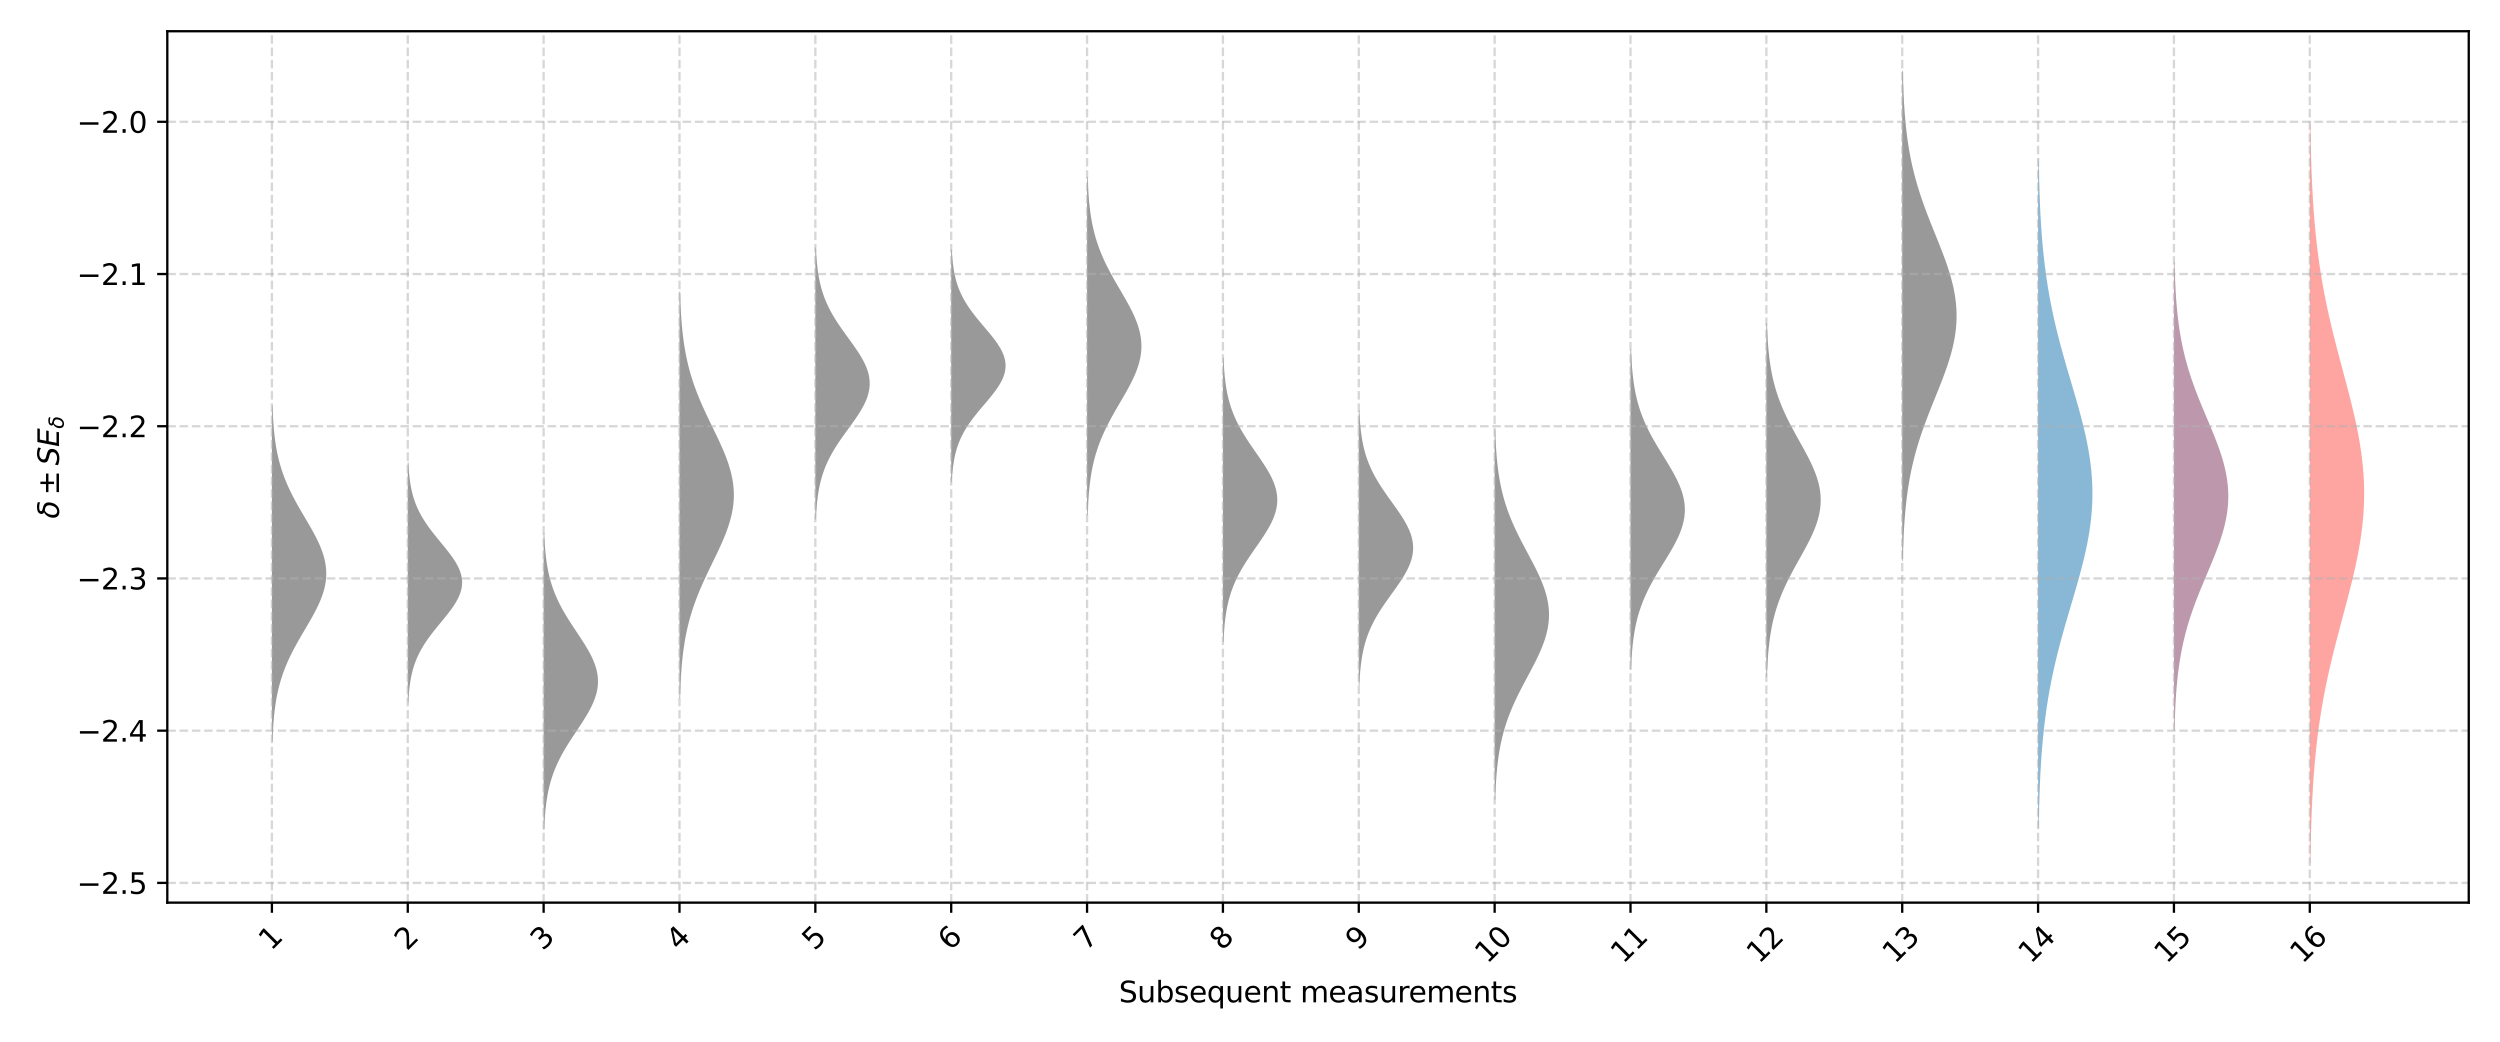 <?xml version="1.0" encoding="utf-8" standalone="no"?>
<!DOCTYPE svg PUBLIC "-//W3C//DTD SVG 1.1//EN"
  "http://www.w3.org/Graphics/SVG/1.1/DTD/svg11.dtd">
<svg xmlns:xlink="http://www.w3.org/1999/xlink" width="864pt" height="360pt" viewBox="0 0 864 360" xmlns="http://www.w3.org/2000/svg" version="1.1">
 <defs>
  <style type="text/css">*{stroke-linejoin: round; stroke-linecap: butt}</style>
 </defs>
 <g id="figure_1">
  <g id="patch_1">
   <path d="M 0 360 
L 864 360 
L 864 0 
L 0 0 
z
" style="fill: #ffffff"/>
  </g>
  <g id="axes_1">
   <g id="patch_2">
    <path d="M 57.818 311.956 
L 853.2 311.956 
L 853.2 10.8 
L 57.818 10.8 
z
" style="fill: #ffffff"/>
   </g>
   <g id="FillBetweenPolyCollection_1">
    <path d="M 93.972 256.286 
L 94.18 256.286 
L 94.222 255.113 
L 94.27 253.94 
L 94.326 252.767 
L 94.391 251.595 
L 94.467 250.422 
L 94.553 249.249 
L 94.653 248.076 
L 94.767 246.903 
L 94.896 245.73 
L 95.042 244.558 
L 95.207 243.385 
L 95.392 242.212 
L 95.598 241.039 
L 95.828 239.866 
L 96.083 238.693 
L 96.364 237.52 
L 96.672 236.348 
L 97.009 235.175 
L 97.375 234.002 
L 97.772 232.829 
L 98.199 231.656 
L 98.657 230.483 
L 99.145 229.311 
L 99.664 228.138 
L 100.211 226.965 
L 100.786 225.792 
L 101.387 224.619 
L 102.011 223.446 
L 102.656 222.273 
L 103.318 221.101 
L 103.993 219.928 
L 104.678 218.755 
L 105.368 217.582 
L 106.058 216.409 
L 106.743 215.236 
L 107.417 214.063 
L 108.074 212.891 
L 108.71 211.718 
L 109.317 210.545 
L 109.892 209.372 
L 110.427 208.199 
L 110.917 207.026 
L 111.359 205.854 
L 111.746 204.681 
L 112.076 203.508 
L 112.344 202.335 
L 112.547 201.162 
L 112.684 199.989 
L 112.753 198.816 
L 112.753 197.644 
L 112.684 196.471 
L 112.547 195.298 
L 112.344 194.125 
L 112.076 192.952 
L 111.746 191.779 
L 111.359 190.607 
L 110.917 189.434 
L 110.427 188.261 
L 109.892 187.088 
L 109.317 185.915 
L 108.71 184.742 
L 108.074 183.569 
L 107.417 182.397 
L 106.743 181.224 
L 106.058 180.051 
L 105.368 178.878 
L 104.678 177.705 
L 103.993 176.532 
L 103.318 175.36 
L 102.656 174.187 
L 102.011 173.014 
L 101.387 171.841 
L 100.786 170.668 
L 100.211 169.495 
L 99.664 168.322 
L 99.145 167.15 
L 98.657 165.977 
L 98.199 164.804 
L 97.772 163.631 
L 97.375 162.458 
L 97.009 161.285 
L 96.672 160.113 
L 96.364 158.94 
L 96.083 157.767 
L 95.828 156.594 
L 95.598 155.421 
L 95.392 154.248 
L 95.207 153.075 
L 95.042 151.903 
L 94.896 150.73 
L 94.767 149.557 
L 94.653 148.384 
L 94.553 147.211 
L 94.467 146.038 
L 94.391 144.866 
L 94.326 143.693 
L 94.27 142.52 
L 94.222 141.347 
L 94.18 140.174 
L 93.972 140.174 
L 93.972 140.174 
L 93.972 141.347 
L 93.972 142.52 
L 93.972 143.693 
L 93.972 144.866 
L 93.972 146.038 
L 93.972 147.211 
L 93.972 148.384 
L 93.972 149.557 
L 93.972 150.73 
L 93.972 151.903 
L 93.972 153.075 
L 93.972 154.248 
L 93.972 155.421 
L 93.972 156.594 
L 93.972 157.767 
L 93.972 158.94 
L 93.972 160.113 
L 93.972 161.285 
L 93.972 162.458 
L 93.972 163.631 
L 93.972 164.804 
L 93.972 165.977 
L 93.972 167.15 
L 93.972 168.322 
L 93.972 169.495 
L 93.972 170.668 
L 93.972 171.841 
L 93.972 173.014 
L 93.972 174.187 
L 93.972 175.36 
L 93.972 176.532 
L 93.972 177.705 
L 93.972 178.878 
L 93.972 180.051 
L 93.972 181.224 
L 93.972 182.397 
L 93.972 183.569 
L 93.972 184.742 
L 93.972 185.915 
L 93.972 187.088 
L 93.972 188.261 
L 93.972 189.434 
L 93.972 190.607 
L 93.972 191.779 
L 93.972 192.952 
L 93.972 194.125 
L 93.972 195.298 
L 93.972 196.471 
L 93.972 197.644 
L 93.972 198.816 
L 93.972 199.989 
L 93.972 201.162 
L 93.972 202.335 
L 93.972 203.508 
L 93.972 204.681 
L 93.972 205.854 
L 93.972 207.026 
L 93.972 208.199 
L 93.972 209.372 
L 93.972 210.545 
L 93.972 211.718 
L 93.972 212.891 
L 93.972 214.063 
L 93.972 215.236 
L 93.972 216.409 
L 93.972 217.582 
L 93.972 218.755 
L 93.972 219.928 
L 93.972 221.101 
L 93.972 222.273 
L 93.972 223.446 
L 93.972 224.619 
L 93.972 225.792 
L 93.972 226.965 
L 93.972 228.138 
L 93.972 229.311 
L 93.972 230.483 
L 93.972 231.656 
L 93.972 232.829 
L 93.972 234.002 
L 93.972 235.175 
L 93.972 236.348 
L 93.972 237.52 
L 93.972 238.693 
L 93.972 239.866 
L 93.972 241.039 
L 93.972 242.212 
L 93.972 243.385 
L 93.972 244.558 
L 93.972 245.73 
L 93.972 246.903 
L 93.972 248.076 
L 93.972 249.249 
L 93.972 250.422 
L 93.972 251.595 
L 93.972 252.767 
L 93.972 253.94 
L 93.972 255.113 
L 93.972 256.286 
z
" clip-path="url(#p48bdfa0b1c)" style="fill: #808080; fill-opacity: 0.8"/>
   </g>
   <g id="FillBetweenPolyCollection_2">
    <path d="M 140.925 242.843 
L 141.133 242.843 
L 141.175 242.004 
L 141.223 241.165 
L 141.279 240.326 
L 141.344 239.486 
L 141.419 238.647 
L 141.506 237.808 
L 141.606 236.969 
L 141.719 236.13 
L 141.849 235.29 
L 141.995 234.451 
L 142.16 233.612 
L 142.345 232.773 
L 142.551 231.934 
L 142.781 231.095 
L 143.036 230.255 
L 143.317 229.416 
L 143.625 228.577 
L 143.962 227.738 
L 144.328 226.899 
L 144.725 226.059 
L 145.152 225.22 
L 145.61 224.381 
L 146.098 223.542 
L 146.617 222.703 
L 147.164 221.864 
L 147.739 221.024 
L 148.34 220.185 
L 148.964 219.346 
L 149.609 218.507 
L 150.271 217.668 
L 150.946 216.828 
L 151.631 215.989 
L 152.321 215.15 
L 153.011 214.311 
L 153.696 213.472 
L 154.37 212.633 
L 155.027 211.793 
L 155.663 210.954 
L 156.27 210.115 
L 156.844 209.276 
L 157.38 208.437 
L 157.87 207.597 
L 158.312 206.758 
L 158.699 205.919 
L 159.028 205.08 
L 159.296 204.241 
L 159.5 203.401 
L 159.637 202.562 
L 159.706 201.723 
L 159.706 200.884 
L 159.637 200.045 
L 159.5 199.206 
L 159.296 198.366 
L 159.028 197.527 
L 158.699 196.688 
L 158.312 195.849 
L 157.87 195.01 
L 157.38 194.17 
L 156.844 193.331 
L 156.27 192.492 
L 155.663 191.653 
L 155.027 190.814 
L 154.37 189.975 
L 153.696 189.135 
L 153.011 188.296 
L 152.321 187.457 
L 151.631 186.618 
L 150.946 185.779 
L 150.271 184.939 
L 149.609 184.1 
L 148.964 183.261 
L 148.34 182.422 
L 147.739 181.583 
L 147.164 180.743 
L 146.617 179.904 
L 146.098 179.065 
L 145.61 178.226 
L 145.152 177.387 
L 144.725 176.548 
L 144.328 175.708 
L 143.962 174.869 
L 143.625 174.03 
L 143.317 173.191 
L 143.036 172.352 
L 142.781 171.512 
L 142.551 170.673 
L 142.345 169.834 
L 142.16 168.995 
L 141.995 168.156 
L 141.849 167.317 
L 141.719 166.477 
L 141.606 165.638 
L 141.506 164.799 
L 141.419 163.96 
L 141.344 163.121 
L 141.279 162.281 
L 141.223 161.442 
L 141.175 160.603 
L 141.133 159.764 
L 140.925 159.764 
L 140.925 159.764 
L 140.925 160.603 
L 140.925 161.442 
L 140.925 162.281 
L 140.925 163.121 
L 140.925 163.96 
L 140.925 164.799 
L 140.925 165.638 
L 140.925 166.477 
L 140.925 167.317 
L 140.925 168.156 
L 140.925 168.995 
L 140.925 169.834 
L 140.925 170.673 
L 140.925 171.512 
L 140.925 172.352 
L 140.925 173.191 
L 140.925 174.03 
L 140.925 174.869 
L 140.925 175.708 
L 140.925 176.548 
L 140.925 177.387 
L 140.925 178.226 
L 140.925 179.065 
L 140.925 179.904 
L 140.925 180.743 
L 140.925 181.583 
L 140.925 182.422 
L 140.925 183.261 
L 140.925 184.1 
L 140.925 184.939 
L 140.925 185.779 
L 140.925 186.618 
L 140.925 187.457 
L 140.925 188.296 
L 140.925 189.135 
L 140.925 189.975 
L 140.925 190.814 
L 140.925 191.653 
L 140.925 192.492 
L 140.925 193.331 
L 140.925 194.17 
L 140.925 195.01 
L 140.925 195.849 
L 140.925 196.688 
L 140.925 197.527 
L 140.925 198.366 
L 140.925 199.206 
L 140.925 200.045 
L 140.925 200.884 
L 140.925 201.723 
L 140.925 202.562 
L 140.925 203.401 
L 140.925 204.241 
L 140.925 205.08 
L 140.925 205.919 
L 140.925 206.758 
L 140.925 207.597 
L 140.925 208.437 
L 140.925 209.276 
L 140.925 210.115 
L 140.925 210.954 
L 140.925 211.793 
L 140.925 212.633 
L 140.925 213.472 
L 140.925 214.311 
L 140.925 215.15 
L 140.925 215.989 
L 140.925 216.828 
L 140.925 217.668 
L 140.925 218.507 
L 140.925 219.346 
L 140.925 220.185 
L 140.925 221.024 
L 140.925 221.864 
L 140.925 222.703 
L 140.925 223.542 
L 140.925 224.381 
L 140.925 225.22 
L 140.925 226.059 
L 140.925 226.899 
L 140.925 227.738 
L 140.925 228.577 
L 140.925 229.416 
L 140.925 230.255 
L 140.925 231.095 
L 140.925 231.934 
L 140.925 232.773 
L 140.925 233.612 
L 140.925 234.451 
L 140.925 235.29 
L 140.925 236.13 
L 140.925 236.969 
L 140.925 237.808 
L 140.925 238.647 
L 140.925 239.486 
L 140.925 240.326 
L 140.925 241.165 
L 140.925 242.004 
L 140.925 242.843 
z
" clip-path="url(#p48bdfa0b1c)" style="fill: #808080; fill-opacity: 0.8"/>
   </g>
   <g id="FillBetweenPolyCollection_3">
    <path d="M 187.878 286.814 
L 188.086 286.814 
L 188.127 285.777 
L 188.176 284.74 
L 188.232 283.704 
L 188.297 282.667 
L 188.372 281.631 
L 188.459 280.594 
L 188.559 279.557 
L 188.672 278.521 
L 188.801 277.484 
L 188.948 276.447 
L 189.113 275.411 
L 189.298 274.374 
L 189.504 273.337 
L 189.734 272.301 
L 189.989 271.264 
L 190.27 270.227 
L 190.578 269.191 
L 190.915 268.154 
L 191.281 267.117 
L 191.678 266.081 
L 192.105 265.044 
L 192.563 264.007 
L 193.051 262.971 
L 193.57 261.934 
L 194.117 260.897 
L 194.692 259.861 
L 195.293 258.824 
L 195.917 257.788 
L 196.562 256.751 
L 197.224 255.714 
L 197.899 254.678 
L 198.584 253.641 
L 199.274 252.604 
L 199.964 251.568 
L 200.649 250.531 
L 201.322 249.494 
L 201.98 248.458 
L 202.616 247.421 
L 203.223 246.384 
L 203.797 245.348 
L 204.332 244.311 
L 204.823 243.274 
L 205.264 242.238 
L 205.652 241.201 
L 205.981 240.164 
L 206.249 239.128 
L 206.453 238.091 
L 206.59 237.055 
L 206.659 236.018 
L 206.659 234.981 
L 206.59 233.945 
L 206.453 232.908 
L 206.249 231.871 
L 205.981 230.835 
L 205.652 229.798 
L 205.264 228.761 
L 204.823 227.725 
L 204.332 226.688 
L 203.797 225.651 
L 203.223 224.615 
L 202.616 223.578 
L 201.98 222.541 
L 201.322 221.505 
L 200.649 220.468 
L 199.964 219.431 
L 199.274 218.395 
L 198.584 217.358 
L 197.899 216.322 
L 197.224 215.285 
L 196.562 214.248 
L 195.917 213.212 
L 195.293 212.175 
L 194.692 211.138 
L 194.117 210.102 
L 193.57 209.065 
L 193.051 208.028 
L 192.563 206.992 
L 192.105 205.955 
L 191.678 204.918 
L 191.281 203.882 
L 190.915 202.845 
L 190.578 201.808 
L 190.27 200.772 
L 189.989 199.735 
L 189.734 198.698 
L 189.504 197.662 
L 189.298 196.625 
L 189.113 195.589 
L 188.948 194.552 
L 188.801 193.515 
L 188.672 192.479 
L 188.559 191.442 
L 188.459 190.405 
L 188.372 189.369 
L 188.297 188.332 
L 188.232 187.295 
L 188.176 186.259 
L 188.127 185.222 
L 188.086 184.185 
L 187.878 184.185 
L 187.878 184.185 
L 187.878 185.222 
L 187.878 186.259 
L 187.878 187.295 
L 187.878 188.332 
L 187.878 189.369 
L 187.878 190.405 
L 187.878 191.442 
L 187.878 192.479 
L 187.878 193.515 
L 187.878 194.552 
L 187.878 195.589 
L 187.878 196.625 
L 187.878 197.662 
L 187.878 198.698 
L 187.878 199.735 
L 187.878 200.772 
L 187.878 201.808 
L 187.878 202.845 
L 187.878 203.882 
L 187.878 204.918 
L 187.878 205.955 
L 187.878 206.992 
L 187.878 208.028 
L 187.878 209.065 
L 187.878 210.102 
L 187.878 211.138 
L 187.878 212.175 
L 187.878 213.212 
L 187.878 214.248 
L 187.878 215.285 
L 187.878 216.322 
L 187.878 217.358 
L 187.878 218.395 
L 187.878 219.431 
L 187.878 220.468 
L 187.878 221.505 
L 187.878 222.541 
L 187.878 223.578 
L 187.878 224.615 
L 187.878 225.651 
L 187.878 226.688 
L 187.878 227.725 
L 187.878 228.761 
L 187.878 229.798 
L 187.878 230.835 
L 187.878 231.871 
L 187.878 232.908 
L 187.878 233.945 
L 187.878 234.981 
L 187.878 236.018 
L 187.878 237.055 
L 187.878 238.091 
L 187.878 239.128 
L 187.878 240.164 
L 187.878 241.201 
L 187.878 242.238 
L 187.878 243.274 
L 187.878 244.311 
L 187.878 245.348 
L 187.878 246.384 
L 187.878 247.421 
L 187.878 248.458 
L 187.878 249.494 
L 187.878 250.531 
L 187.878 251.568 
L 187.878 252.604 
L 187.878 253.641 
L 187.878 254.678 
L 187.878 255.714 
L 187.878 256.751 
L 187.878 257.788 
L 187.878 258.824 
L 187.878 259.861 
L 187.878 260.897 
L 187.878 261.934 
L 187.878 262.971 
L 187.878 264.007 
L 187.878 265.044 
L 187.878 266.081 
L 187.878 267.117 
L 187.878 268.154 
L 187.878 269.191 
L 187.878 270.227 
L 187.878 271.264 
L 187.878 272.301 
L 187.878 273.337 
L 187.878 274.374 
L 187.878 275.411 
L 187.878 276.447 
L 187.878 277.484 
L 187.878 278.521 
L 187.878 279.557 
L 187.878 280.594 
L 187.878 281.631 
L 187.878 282.667 
L 187.878 283.704 
L 187.878 284.74 
L 187.878 285.777 
L 187.878 286.814 
z
" clip-path="url(#p48bdfa0b1c)" style="fill: #808080; fill-opacity: 0.8"/>
   </g>
   <g id="FillBetweenPolyCollection_4">
    <path d="M 234.83 241.36 
L 235.039 241.36 
L 235.08 239.939 
L 235.128 238.519 
L 235.185 237.099 
L 235.25 235.678 
L 235.325 234.258 
L 235.412 232.837 
L 235.512 231.417 
L 235.625 229.996 
L 235.754 228.576 
L 235.901 227.156 
L 236.065 225.735 
L 236.25 224.315 
L 236.457 222.894 
L 236.687 221.474 
L 236.942 220.053 
L 237.223 218.633 
L 237.531 217.212 
L 237.868 215.792 
L 238.234 214.372 
L 238.631 212.951 
L 239.058 211.531 
L 239.516 210.11 
L 240.004 208.69 
L 240.523 207.269 
L 241.07 205.849 
L 241.645 204.429 
L 242.246 203.008 
L 242.87 201.588 
L 243.515 200.167 
L 244.177 198.747 
L 244.852 197.326 
L 245.537 195.906 
L 246.227 194.486 
L 246.917 193.065 
L 247.601 191.645 
L 248.275 190.224 
L 248.933 188.804 
L 249.568 187.383 
L 250.176 185.963 
L 250.75 184.543 
L 251.285 183.122 
L 251.776 181.702 
L 252.217 180.281 
L 252.605 178.861 
L 252.934 177.44 
L 253.202 176.02 
L 253.406 174.6 
L 253.543 173.179 
L 253.612 171.759 
L 253.612 170.338 
L 253.543 168.918 
L 253.406 167.497 
L 253.202 166.077 
L 252.934 164.656 
L 252.605 163.236 
L 252.217 161.816 
L 251.776 160.395 
L 251.285 158.975 
L 250.75 157.554 
L 250.176 156.134 
L 249.568 154.713 
L 248.933 153.293 
L 248.275 151.873 
L 247.601 150.452 
L 246.917 149.032 
L 246.227 147.611 
L 245.537 146.191 
L 244.852 144.77 
L 244.177 143.35 
L 243.515 141.93 
L 242.87 140.509 
L 242.246 139.089 
L 241.645 137.668 
L 241.07 136.248 
L 240.523 134.827 
L 240.004 133.407 
L 239.516 131.987 
L 239.058 130.566 
L 238.631 129.146 
L 238.234 127.725 
L 237.868 126.305 
L 237.531 124.884 
L 237.223 123.464 
L 236.942 122.044 
L 236.687 120.623 
L 236.457 119.203 
L 236.25 117.782 
L 236.065 116.362 
L 235.901 114.941 
L 235.754 113.521 
L 235.625 112.1 
L 235.512 110.68 
L 235.412 109.26 
L 235.325 107.839 
L 235.25 106.419 
L 235.185 104.998 
L 235.128 103.578 
L 235.08 102.157 
L 235.039 100.737 
L 234.83 100.737 
L 234.83 100.737 
L 234.83 102.157 
L 234.83 103.578 
L 234.83 104.998 
L 234.83 106.419 
L 234.83 107.839 
L 234.83 109.26 
L 234.83 110.68 
L 234.83 112.1 
L 234.83 113.521 
L 234.83 114.941 
L 234.83 116.362 
L 234.83 117.782 
L 234.83 119.203 
L 234.83 120.623 
L 234.83 122.044 
L 234.83 123.464 
L 234.83 124.884 
L 234.83 126.305 
L 234.83 127.725 
L 234.83 129.146 
L 234.83 130.566 
L 234.83 131.987 
L 234.83 133.407 
L 234.83 134.827 
L 234.83 136.248 
L 234.83 137.668 
L 234.83 139.089 
L 234.83 140.509 
L 234.83 141.93 
L 234.83 143.35 
L 234.83 144.77 
L 234.83 146.191 
L 234.83 147.611 
L 234.83 149.032 
L 234.83 150.452 
L 234.83 151.873 
L 234.83 153.293 
L 234.83 154.713 
L 234.83 156.134 
L 234.83 157.554 
L 234.83 158.975 
L 234.83 160.395 
L 234.83 161.816 
L 234.83 163.236 
L 234.83 164.656 
L 234.83 166.077 
L 234.83 167.497 
L 234.83 168.918 
L 234.83 170.338 
L 234.83 171.759 
L 234.83 173.179 
L 234.83 174.6 
L 234.83 176.02 
L 234.83 177.44 
L 234.83 178.861 
L 234.83 180.281 
L 234.83 181.702 
L 234.83 183.122 
L 234.83 184.543 
L 234.83 185.963 
L 234.83 187.383 
L 234.83 188.804 
L 234.83 190.224 
L 234.83 191.645 
L 234.83 193.065 
L 234.83 194.486 
L 234.83 195.906 
L 234.83 197.326 
L 234.83 198.747 
L 234.83 200.167 
L 234.83 201.588 
L 234.83 203.008 
L 234.83 204.429 
L 234.83 205.849 
L 234.83 207.269 
L 234.83 208.69 
L 234.83 210.11 
L 234.83 211.531 
L 234.83 212.951 
L 234.83 214.372 
L 234.83 215.792 
L 234.83 217.212 
L 234.83 218.633 
L 234.83 220.053 
L 234.83 221.474 
L 234.83 222.894 
L 234.83 224.315 
L 234.83 225.735 
L 234.83 227.156 
L 234.83 228.576 
L 234.83 229.996 
L 234.83 231.417 
L 234.83 232.837 
L 234.83 234.258 
L 234.83 235.678 
L 234.83 237.099 
L 234.83 238.519 
L 234.83 239.939 
L 234.83 241.36 
z
" clip-path="url(#p48bdfa0b1c)" style="fill: #808080; fill-opacity: 0.8"/>
   </g>
   <g id="FillBetweenPolyCollection_5">
    <path d="M 281.783 179.539 
L 281.992 179.539 
L 282.033 178.589 
L 282.081 177.639 
L 282.138 176.689 
L 282.203 175.739 
L 282.278 174.789 
L 282.365 173.839 
L 282.464 172.89 
L 282.578 171.94 
L 282.707 170.99 
L 282.853 170.04 
L 283.018 169.09 
L 283.203 168.14 
L 283.41 167.19 
L 283.64 166.24 
L 283.895 165.29 
L 284.176 164.34 
L 284.484 163.39 
L 284.821 162.44 
L 285.187 161.49 
L 285.584 160.541 
L 286.011 159.591 
L 286.469 158.641 
L 286.957 157.691 
L 287.476 156.741 
L 288.023 155.791 
L 288.598 154.841 
L 289.199 153.891 
L 289.823 152.941 
L 290.467 151.991 
L 291.129 151.041 
L 291.805 150.091 
L 292.49 149.142 
L 293.18 148.192 
L 293.87 147.242 
L 294.554 146.292 
L 295.228 145.342 
L 295.886 144.392 
L 296.521 143.442 
L 297.129 142.492 
L 297.703 141.542 
L 298.238 140.592 
L 298.729 139.642 
L 299.17 138.692 
L 299.558 137.743 
L 299.887 136.793 
L 300.155 135.843 
L 300.359 134.893 
L 300.496 133.943 
L 300.564 132.993 
L 300.564 132.043 
L 300.496 131.093 
L 300.359 130.143 
L 300.155 129.193 
L 299.887 128.243 
L 299.558 127.293 
L 299.17 126.344 
L 298.729 125.394 
L 298.238 124.444 
L 297.703 123.494 
L 297.129 122.544 
L 296.521 121.594 
L 295.886 120.644 
L 295.228 119.694 
L 294.554 118.744 
L 293.87 117.794 
L 293.18 116.844 
L 292.49 115.894 
L 291.805 114.944 
L 291.129 113.995 
L 290.467 113.045 
L 289.823 112.095 
L 289.199 111.145 
L 288.598 110.195 
L 288.023 109.245 
L 287.476 108.295 
L 286.957 107.345 
L 286.469 106.395 
L 286.011 105.445 
L 285.584 104.495 
L 285.187 103.545 
L 284.821 102.596 
L 284.484 101.646 
L 284.176 100.696 
L 283.895 99.746 
L 283.64 98.796 
L 283.41 97.846 
L 283.203 96.896 
L 283.018 95.946 
L 282.853 94.996 
L 282.707 94.046 
L 282.578 93.096 
L 282.464 92.146 
L 282.365 91.197 
L 282.278 90.247 
L 282.203 89.297 
L 282.138 88.347 
L 282.081 87.397 
L 282.033 86.447 
L 281.992 85.497 
L 281.783 85.497 
L 281.783 85.497 
L 281.783 86.447 
L 281.783 87.397 
L 281.783 88.347 
L 281.783 89.297 
L 281.783 90.247 
L 281.783 91.197 
L 281.783 92.146 
L 281.783 93.096 
L 281.783 94.046 
L 281.783 94.996 
L 281.783 95.946 
L 281.783 96.896 
L 281.783 97.846 
L 281.783 98.796 
L 281.783 99.746 
L 281.783 100.696 
L 281.783 101.646 
L 281.783 102.596 
L 281.783 103.545 
L 281.783 104.495 
L 281.783 105.445 
L 281.783 106.395 
L 281.783 107.345 
L 281.783 108.295 
L 281.783 109.245 
L 281.783 110.195 
L 281.783 111.145 
L 281.783 112.095 
L 281.783 113.045 
L 281.783 113.995 
L 281.783 114.944 
L 281.783 115.894 
L 281.783 116.844 
L 281.783 117.794 
L 281.783 118.744 
L 281.783 119.694 
L 281.783 120.644 
L 281.783 121.594 
L 281.783 122.544 
L 281.783 123.494 
L 281.783 124.444 
L 281.783 125.394 
L 281.783 126.344 
L 281.783 127.293 
L 281.783 128.243 
L 281.783 129.193 
L 281.783 130.143 
L 281.783 131.093 
L 281.783 132.043 
L 281.783 132.993 
L 281.783 133.943 
L 281.783 134.893 
L 281.783 135.843 
L 281.783 136.793 
L 281.783 137.743 
L 281.783 138.692 
L 281.783 139.642 
L 281.783 140.592 
L 281.783 141.542 
L 281.783 142.492 
L 281.783 143.442 
L 281.783 144.392 
L 281.783 145.342 
L 281.783 146.292 
L 281.783 147.242 
L 281.783 148.192 
L 281.783 149.142 
L 281.783 150.091 
L 281.783 151.041 
L 281.783 151.991 
L 281.783 152.941 
L 281.783 153.891 
L 281.783 154.841 
L 281.783 155.791 
L 281.783 156.741 
L 281.783 157.691 
L 281.783 158.641 
L 281.783 159.591 
L 281.783 160.541 
L 281.783 161.49 
L 281.783 162.44 
L 281.783 163.39 
L 281.783 164.34 
L 281.783 165.29 
L 281.783 166.24 
L 281.783 167.19 
L 281.783 168.14 
L 281.783 169.09 
L 281.783 170.04 
L 281.783 170.99 
L 281.783 171.94 
L 281.783 172.89 
L 281.783 173.839 
L 281.783 174.789 
L 281.783 175.739 
L 281.783 176.689 
L 281.783 177.639 
L 281.783 178.589 
L 281.783 179.539 
z
" clip-path="url(#p48bdfa0b1c)" style="fill: #808080; fill-opacity: 0.8"/>
   </g>
   <g id="FillBetweenPolyCollection_6">
    <path d="M 328.736 166.69 
L 328.945 166.69 
L 328.986 165.876 
L 329.034 165.062 
L 329.09 164.248 
L 329.156 163.434 
L 329.231 162.62 
L 329.318 161.806 
L 329.417 160.992 
L 329.531 160.179 
L 329.66 159.365 
L 329.806 158.551 
L 329.971 157.737 
L 330.156 156.923 
L 330.363 156.109 
L 330.593 155.295 
L 330.848 154.481 
L 331.128 153.667 
L 331.437 152.854 
L 331.774 152.04 
L 332.14 151.226 
L 332.536 150.412 
L 332.964 149.598 
L 333.421 148.784 
L 333.91 147.97 
L 334.428 147.156 
L 334.976 146.342 
L 335.551 145.528 
L 336.152 144.715 
L 336.776 143.901 
L 337.42 143.087 
L 338.082 142.273 
L 338.758 141.459 
L 339.443 140.645 
L 340.133 139.831 
L 340.823 139.017 
L 341.507 138.203 
L 342.181 137.39 
L 342.839 136.576 
L 343.474 135.762 
L 344.082 134.948 
L 344.656 134.134 
L 345.191 133.32 
L 345.682 132.506 
L 346.123 131.692 
L 346.511 130.878 
L 346.84 130.065 
L 347.108 129.251 
L 347.312 128.437 
L 347.448 127.623 
L 347.517 126.809 
L 347.517 125.995 
L 347.448 125.181 
L 347.312 124.367 
L 347.108 123.553 
L 346.84 122.739 
L 346.511 121.926 
L 346.123 121.112 
L 345.682 120.298 
L 345.191 119.484 
L 344.656 118.67 
L 344.082 117.856 
L 343.474 117.042 
L 342.839 116.228 
L 342.181 115.414 
L 341.507 114.601 
L 340.823 113.787 
L 340.133 112.973 
L 339.443 112.159 
L 338.758 111.345 
L 338.082 110.531 
L 337.42 109.717 
L 336.776 108.903 
L 336.152 108.089 
L 335.551 107.276 
L 334.976 106.462 
L 334.428 105.648 
L 333.91 104.834 
L 333.421 104.02 
L 332.964 103.206 
L 332.536 102.392 
L 332.14 101.578 
L 331.774 100.764 
L 331.437 99.95 
L 331.128 99.137 
L 330.848 98.323 
L 330.593 97.509 
L 330.363 96.695 
L 330.156 95.881 
L 329.971 95.067 
L 329.806 94.253 
L 329.66 93.439 
L 329.531 92.625 
L 329.417 91.812 
L 329.318 90.998 
L 329.231 90.184 
L 329.156 89.37 
L 329.09 88.556 
L 329.034 87.742 
L 328.986 86.928 
L 328.945 86.114 
L 328.736 86.114 
L 328.736 86.114 
L 328.736 86.928 
L 328.736 87.742 
L 328.736 88.556 
L 328.736 89.37 
L 328.736 90.184 
L 328.736 90.998 
L 328.736 91.812 
L 328.736 92.625 
L 328.736 93.439 
L 328.736 94.253 
L 328.736 95.067 
L 328.736 95.881 
L 328.736 96.695 
L 328.736 97.509 
L 328.736 98.323 
L 328.736 99.137 
L 328.736 99.95 
L 328.736 100.764 
L 328.736 101.578 
L 328.736 102.392 
L 328.736 103.206 
L 328.736 104.02 
L 328.736 104.834 
L 328.736 105.648 
L 328.736 106.462 
L 328.736 107.276 
L 328.736 108.089 
L 328.736 108.903 
L 328.736 109.717 
L 328.736 110.531 
L 328.736 111.345 
L 328.736 112.159 
L 328.736 112.973 
L 328.736 113.787 
L 328.736 114.601 
L 328.736 115.414 
L 328.736 116.228 
L 328.736 117.042 
L 328.736 117.856 
L 328.736 118.67 
L 328.736 119.484 
L 328.736 120.298 
L 328.736 121.112 
L 328.736 121.926 
L 328.736 122.739 
L 328.736 123.553 
L 328.736 124.367 
L 328.736 125.181 
L 328.736 125.995 
L 328.736 126.809 
L 328.736 127.623 
L 328.736 128.437 
L 328.736 129.251 
L 328.736 130.065 
L 328.736 130.878 
L 328.736 131.692 
L 328.736 132.506 
L 328.736 133.32 
L 328.736 134.134 
L 328.736 134.948 
L 328.736 135.762 
L 328.736 136.576 
L 328.736 137.39 
L 328.736 138.203 
L 328.736 139.017 
L 328.736 139.831 
L 328.736 140.645 
L 328.736 141.459 
L 328.736 142.273 
L 328.736 143.087 
L 328.736 143.901 
L 328.736 144.715 
L 328.736 145.528 
L 328.736 146.342 
L 328.736 147.156 
L 328.736 147.97 
L 328.736 148.784 
L 328.736 149.598 
L 328.736 150.412 
L 328.736 151.226 
L 328.736 152.04 
L 328.736 152.854 
L 328.736 153.667 
L 328.736 154.481 
L 328.736 155.295 
L 328.736 156.109 
L 328.736 156.923 
L 328.736 157.737 
L 328.736 158.551 
L 328.736 159.365 
L 328.736 160.179 
L 328.736 160.992 
L 328.736 161.806 
L 328.736 162.62 
L 328.736 163.434 
L 328.736 164.248 
L 328.736 165.062 
L 328.736 165.876 
L 328.736 166.69 
z
" clip-path="url(#p48bdfa0b1c)" style="fill: #808080; fill-opacity: 0.8"/>
   </g>
   <g id="FillBetweenPolyCollection_7">
    <path d="M 375.689 178.121 
L 375.898 178.121 
L 375.939 176.94 
L 375.987 175.758 
L 376.043 174.576 
L 376.109 173.394 
L 376.184 172.213 
L 376.271 171.031 
L 376.37 169.849 
L 376.484 168.667 
L 376.613 167.486 
L 376.759 166.304 
L 376.924 165.122 
L 377.109 163.941 
L 377.316 162.759 
L 377.546 161.577 
L 377.801 160.395 
L 378.081 159.214 
L 378.39 158.032 
L 378.726 156.85 
L 379.093 155.669 
L 379.489 154.487 
L 379.916 153.305 
L 380.374 152.123 
L 380.863 150.942 
L 381.381 149.76 
L 381.929 148.578 
L 382.504 147.397 
L 383.104 146.215 
L 383.729 145.033 
L 384.373 143.851 
L 385.035 142.67 
L 385.711 141.488 
L 386.396 140.306 
L 387.086 139.125 
L 387.776 137.943 
L 388.46 136.761 
L 389.134 135.579 
L 389.792 134.398 
L 390.427 133.216 
L 391.035 132.034 
L 391.609 130.853 
L 392.144 129.671 
L 392.635 128.489 
L 393.076 127.307 
L 393.463 126.126 
L 393.793 124.944 
L 394.061 123.762 
L 394.264 122.581 
L 394.401 121.399 
L 394.47 120.217 
L 394.47 119.035 
L 394.401 117.854 
L 394.264 116.672 
L 394.061 115.49 
L 393.793 114.309 
L 393.463 113.127 
L 393.076 111.945 
L 392.635 110.763 
L 392.144 109.582 
L 391.609 108.4 
L 391.035 107.218 
L 390.427 106.037 
L 389.792 104.855 
L 389.134 103.673 
L 388.46 102.491 
L 387.776 101.31 
L 387.086 100.128 
L 386.396 98.946 
L 385.711 97.765 
L 385.035 96.583 
L 384.373 95.401 
L 383.729 94.219 
L 383.104 93.038 
L 382.504 91.856 
L 381.929 90.674 
L 381.381 89.492 
L 380.863 88.311 
L 380.374 87.129 
L 379.916 85.947 
L 379.489 84.766 
L 379.093 83.584 
L 378.726 82.402 
L 378.39 81.22 
L 378.081 80.039 
L 377.801 78.857 
L 377.546 77.675 
L 377.316 76.494 
L 377.109 75.312 
L 376.924 74.13 
L 376.759 72.948 
L 376.613 71.767 
L 376.484 70.585 
L 376.37 69.403 
L 376.271 68.222 
L 376.184 67.04 
L 376.109 65.858 
L 376.043 64.676 
L 375.987 63.495 
L 375.939 62.313 
L 375.898 61.131 
L 375.689 61.131 
L 375.689 61.131 
L 375.689 62.313 
L 375.689 63.495 
L 375.689 64.676 
L 375.689 65.858 
L 375.689 67.04 
L 375.689 68.222 
L 375.689 69.403 
L 375.689 70.585 
L 375.689 71.767 
L 375.689 72.948 
L 375.689 74.13 
L 375.689 75.312 
L 375.689 76.494 
L 375.689 77.675 
L 375.689 78.857 
L 375.689 80.039 
L 375.689 81.22 
L 375.689 82.402 
L 375.689 83.584 
L 375.689 84.766 
L 375.689 85.947 
L 375.689 87.129 
L 375.689 88.311 
L 375.689 89.492 
L 375.689 90.674 
L 375.689 91.856 
L 375.689 93.038 
L 375.689 94.219 
L 375.689 95.401 
L 375.689 96.583 
L 375.689 97.765 
L 375.689 98.946 
L 375.689 100.128 
L 375.689 101.31 
L 375.689 102.491 
L 375.689 103.673 
L 375.689 104.855 
L 375.689 106.037 
L 375.689 107.218 
L 375.689 108.4 
L 375.689 109.582 
L 375.689 110.763 
L 375.689 111.945 
L 375.689 113.127 
L 375.689 114.309 
L 375.689 115.49 
L 375.689 116.672 
L 375.689 117.854 
L 375.689 119.035 
L 375.689 120.217 
L 375.689 121.399 
L 375.689 122.581 
L 375.689 123.762 
L 375.689 124.944 
L 375.689 126.126 
L 375.689 127.307 
L 375.689 128.489 
L 375.689 129.671 
L 375.689 130.853 
L 375.689 132.034 
L 375.689 133.216 
L 375.689 134.398 
L 375.689 135.579 
L 375.689 136.761 
L 375.689 137.943 
L 375.689 139.125 
L 375.689 140.306 
L 375.689 141.488 
L 375.689 142.67 
L 375.689 143.851 
L 375.689 145.033 
L 375.689 146.215 
L 375.689 147.397 
L 375.689 148.578 
L 375.689 149.76 
L 375.689 150.942 
L 375.689 152.123 
L 375.689 153.305 
L 375.689 154.487 
L 375.689 155.669 
L 375.689 156.85 
L 375.689 158.032 
L 375.689 159.214 
L 375.689 160.395 
L 375.689 161.577 
L 375.689 162.759 
L 375.689 163.941 
L 375.689 165.122 
L 375.689 166.304 
L 375.689 167.486 
L 375.689 168.667 
L 375.689 169.849 
L 375.689 171.031 
L 375.689 172.213 
L 375.689 173.394 
L 375.689 174.576 
L 375.689 175.758 
L 375.689 176.94 
L 375.689 178.121 
z
" clip-path="url(#p48bdfa0b1c)" style="fill: #808080; fill-opacity: 0.8"/>
   </g>
   <g id="FillBetweenPolyCollection_8">
    <path d="M 422.642 221.917 
L 422.851 221.917 
L 422.892 220.924 
L 422.94 219.931 
L 422.996 218.939 
L 423.061 217.946 
L 423.137 216.953 
L 423.224 215.961 
L 423.323 214.968 
L 423.437 213.975 
L 423.566 212.983 
L 423.712 211.99 
L 423.877 210.997 
L 424.062 210.005 
L 424.269 209.012 
L 424.499 208.019 
L 424.753 207.027 
L 425.034 206.034 
L 425.343 205.042 
L 425.679 204.049 
L 426.046 203.056 
L 426.442 202.064 
L 426.869 201.071 
L 427.327 200.078 
L 427.816 199.086 
L 428.334 198.093 
L 428.882 197.1 
L 429.457 196.108 
L 430.057 195.115 
L 430.681 194.122 
L 431.326 193.13 
L 431.988 192.137 
L 432.664 191.144 
L 433.349 190.152 
L 434.039 189.159 
L 434.728 188.166 
L 435.413 187.174 
L 436.087 186.181 
L 436.744 185.188 
L 437.38 184.196 
L 437.988 183.203 
L 438.562 182.21 
L 439.097 181.218 
L 439.588 180.225 
L 440.029 179.232 
L 440.416 178.24 
L 440.746 177.247 
L 441.014 176.254 
L 441.217 175.262 
L 441.354 174.269 
L 441.423 173.277 
L 441.423 172.284 
L 441.354 171.291 
L 441.217 170.299 
L 441.014 169.306 
L 440.746 168.313 
L 440.416 167.321 
L 440.029 166.328 
L 439.588 165.335 
L 439.097 164.343 
L 438.562 163.35 
L 437.988 162.357 
L 437.38 161.365 
L 436.744 160.372 
L 436.087 159.379 
L 435.413 158.387 
L 434.728 157.394 
L 434.039 156.401 
L 433.349 155.409 
L 432.664 154.416 
L 431.988 153.423 
L 431.326 152.431 
L 430.681 151.438 
L 430.057 150.445 
L 429.457 149.453 
L 428.882 148.46 
L 428.334 147.467 
L 427.816 146.475 
L 427.327 145.482 
L 426.869 144.49 
L 426.442 143.497 
L 426.046 142.504 
L 425.679 141.512 
L 425.343 140.519 
L 425.034 139.526 
L 424.753 138.534 
L 424.499 137.541 
L 424.269 136.548 
L 424.062 135.556 
L 423.877 134.563 
L 423.712 133.57 
L 423.566 132.578 
L 423.437 131.585 
L 423.323 130.592 
L 423.224 129.6 
L 423.137 128.607 
L 423.061 127.614 
L 422.996 126.622 
L 422.94 125.629 
L 422.892 124.636 
L 422.851 123.644 
L 422.642 123.644 
L 422.642 123.644 
L 422.642 124.636 
L 422.642 125.629 
L 422.642 126.622 
L 422.642 127.614 
L 422.642 128.607 
L 422.642 129.6 
L 422.642 130.592 
L 422.642 131.585 
L 422.642 132.578 
L 422.642 133.57 
L 422.642 134.563 
L 422.642 135.556 
L 422.642 136.548 
L 422.642 137.541 
L 422.642 138.534 
L 422.642 139.526 
L 422.642 140.519 
L 422.642 141.512 
L 422.642 142.504 
L 422.642 143.497 
L 422.642 144.49 
L 422.642 145.482 
L 422.642 146.475 
L 422.642 147.467 
L 422.642 148.46 
L 422.642 149.453 
L 422.642 150.445 
L 422.642 151.438 
L 422.642 152.431 
L 422.642 153.423 
L 422.642 154.416 
L 422.642 155.409 
L 422.642 156.401 
L 422.642 157.394 
L 422.642 158.387 
L 422.642 159.379 
L 422.642 160.372 
L 422.642 161.365 
L 422.642 162.357 
L 422.642 163.35 
L 422.642 164.343 
L 422.642 165.335 
L 422.642 166.328 
L 422.642 167.321 
L 422.642 168.313 
L 422.642 169.306 
L 422.642 170.299 
L 422.642 171.291 
L 422.642 172.284 
L 422.642 173.277 
L 422.642 174.269 
L 422.642 175.262 
L 422.642 176.254 
L 422.642 177.247 
L 422.642 178.24 
L 422.642 179.232 
L 422.642 180.225 
L 422.642 181.218 
L 422.642 182.21 
L 422.642 183.203 
L 422.642 184.196 
L 422.642 185.188 
L 422.642 186.181 
L 422.642 187.174 
L 422.642 188.166 
L 422.642 189.159 
L 422.642 190.152 
L 422.642 191.144 
L 422.642 192.137 
L 422.642 193.13 
L 422.642 194.122 
L 422.642 195.115 
L 422.642 196.108 
L 422.642 197.1 
L 422.642 198.093 
L 422.642 199.086 
L 422.642 200.078 
L 422.642 201.071 
L 422.642 202.064 
L 422.642 203.056 
L 422.642 204.049 
L 422.642 205.042 
L 422.642 206.034 
L 422.642 207.027 
L 422.642 208.019 
L 422.642 209.012 
L 422.642 210.005 
L 422.642 210.997 
L 422.642 211.99 
L 422.642 212.983 
L 422.642 213.975 
L 422.642 214.968 
L 422.642 215.961 
L 422.642 216.953 
L 422.642 217.946 
L 422.642 218.939 
L 422.642 219.931 
L 422.642 220.924 
L 422.642 221.917 
z
" clip-path="url(#p48bdfa0b1c)" style="fill: #808080; fill-opacity: 0.8"/>
   </g>
   <g id="FillBetweenPolyCollection_9">
    <path d="M 469.595 236.902 
L 469.804 236.902 
L 469.845 235.941 
L 469.893 234.981 
L 469.949 234.02 
L 470.014 233.059 
L 470.09 232.099 
L 470.177 231.138 
L 470.276 230.178 
L 470.39 229.217 
L 470.519 228.256 
L 470.665 227.296 
L 470.83 226.335 
L 471.015 225.375 
L 471.222 224.414 
L 471.452 223.453 
L 471.706 222.493 
L 471.987 221.532 
L 472.295 220.572 
L 472.632 219.611 
L 472.999 218.65 
L 473.395 217.69 
L 473.822 216.729 
L 474.28 215.768 
L 474.769 214.808 
L 475.287 213.847 
L 475.835 212.887 
L 476.41 211.926 
L 477.01 210.965 
L 477.634 210.005 
L 478.279 209.044 
L 478.941 208.084 
L 479.617 207.123 
L 480.302 206.162 
L 480.991 205.202 
L 481.681 204.241 
L 482.366 203.281 
L 483.04 202.32 
L 483.697 201.359 
L 484.333 200.399 
L 484.941 199.438 
L 485.515 198.478 
L 486.05 197.517 
L 486.54 196.556 
L 486.982 195.596 
L 487.369 194.635 
L 487.699 193.675 
L 487.967 192.714 
L 488.17 191.753 
L 488.307 190.793 
L 488.376 189.832 
L 488.376 188.872 
L 488.307 187.911 
L 488.17 186.95 
L 487.967 185.99 
L 487.699 185.029 
L 487.369 184.069 
L 486.982 183.108 
L 486.54 182.147 
L 486.05 181.187 
L 485.515 180.226 
L 484.941 179.265 
L 484.333 178.305 
L 483.697 177.344 
L 483.04 176.384 
L 482.366 175.423 
L 481.681 174.462 
L 480.991 173.502 
L 480.302 172.541 
L 479.617 171.581 
L 478.941 170.62 
L 478.279 169.659 
L 477.634 168.699 
L 477.01 167.738 
L 476.41 166.778 
L 475.835 165.817 
L 475.287 164.856 
L 474.769 163.896 
L 474.28 162.935 
L 473.822 161.975 
L 473.395 161.014 
L 472.999 160.053 
L 472.632 159.093 
L 472.295 158.132 
L 471.987 157.172 
L 471.706 156.211 
L 471.452 155.25 
L 471.222 154.29 
L 471.015 153.329 
L 470.83 152.369 
L 470.665 151.408 
L 470.519 150.447 
L 470.39 149.487 
L 470.276 148.526 
L 470.177 147.565 
L 470.09 146.605 
L 470.014 145.644 
L 469.949 144.684 
L 469.893 143.723 
L 469.845 142.762 
L 469.804 141.802 
L 469.595 141.802 
L 469.595 141.802 
L 469.595 142.762 
L 469.595 143.723 
L 469.595 144.684 
L 469.595 145.644 
L 469.595 146.605 
L 469.595 147.565 
L 469.595 148.526 
L 469.595 149.487 
L 469.595 150.447 
L 469.595 151.408 
L 469.595 152.369 
L 469.595 153.329 
L 469.595 154.29 
L 469.595 155.25 
L 469.595 156.211 
L 469.595 157.172 
L 469.595 158.132 
L 469.595 159.093 
L 469.595 160.053 
L 469.595 161.014 
L 469.595 161.975 
L 469.595 162.935 
L 469.595 163.896 
L 469.595 164.856 
L 469.595 165.817 
L 469.595 166.778 
L 469.595 167.738 
L 469.595 168.699 
L 469.595 169.659 
L 469.595 170.62 
L 469.595 171.581 
L 469.595 172.541 
L 469.595 173.502 
L 469.595 174.462 
L 469.595 175.423 
L 469.595 176.384 
L 469.595 177.344 
L 469.595 178.305 
L 469.595 179.265 
L 469.595 180.226 
L 469.595 181.187 
L 469.595 182.147 
L 469.595 183.108 
L 469.595 184.069 
L 469.595 185.029 
L 469.595 185.99 
L 469.595 186.95 
L 469.595 187.911 
L 469.595 188.872 
L 469.595 189.832 
L 469.595 190.793 
L 469.595 191.753 
L 469.595 192.714 
L 469.595 193.675 
L 469.595 194.635 
L 469.595 195.596 
L 469.595 196.556 
L 469.595 197.517 
L 469.595 198.478 
L 469.595 199.438 
L 469.595 200.399 
L 469.595 201.359 
L 469.595 202.32 
L 469.595 203.281 
L 469.595 204.241 
L 469.595 205.202 
L 469.595 206.162 
L 469.595 207.123 
L 469.595 208.084 
L 469.595 209.044 
L 469.595 210.005 
L 469.595 210.965 
L 469.595 211.926 
L 469.595 212.887 
L 469.595 213.847 
L 469.595 214.808 
L 469.595 215.768 
L 469.595 216.729 
L 469.595 217.69 
L 469.595 218.65 
L 469.595 219.611 
L 469.595 220.572 
L 469.595 221.532 
L 469.595 222.493 
L 469.595 223.453 
L 469.595 224.414 
L 469.595 225.375 
L 469.595 226.335 
L 469.595 227.296 
L 469.595 228.256 
L 469.595 229.217 
L 469.595 230.178 
L 469.595 231.138 
L 469.595 232.099 
L 469.595 233.059 
L 469.595 234.02 
L 469.595 234.981 
L 469.595 235.941 
L 469.595 236.902 
z
" clip-path="url(#p48bdfa0b1c)" style="fill: #808080; fill-opacity: 0.8"/>
   </g>
   <g id="FillBetweenPolyCollection_10">
    <path d="M 516.548 276.457 
L 516.756 276.457 
L 516.798 275.164 
L 516.846 273.871 
L 516.902 272.579 
L 516.967 271.286 
L 517.043 269.993 
L 517.129 268.7 
L 517.229 267.407 
L 517.343 266.115 
L 517.472 264.822 
L 517.618 263.529 
L 517.783 262.236 
L 517.968 260.943 
L 518.174 259.651 
L 518.404 258.358 
L 518.659 257.065 
L 518.94 255.772 
L 519.248 254.479 
L 519.585 253.187 
L 519.951 251.894 
L 520.348 250.601 
L 520.775 249.308 
L 521.233 248.015 
L 521.722 246.723 
L 522.24 245.43 
L 522.787 244.137 
L 523.362 242.844 
L 523.963 241.551 
L 524.587 240.259 
L 525.232 238.966 
L 525.894 237.673 
L 526.569 236.38 
L 527.254 235.087 
L 527.944 233.795 
L 528.634 232.502 
L 529.319 231.209 
L 529.993 229.916 
L 530.65 228.624 
L 531.286 227.331 
L 531.893 226.038 
L 532.468 224.745 
L 533.003 223.452 
L 533.493 222.16 
L 533.935 220.867 
L 534.322 219.574 
L 534.652 218.281 
L 534.92 216.988 
L 535.123 215.696 
L 535.26 214.403 
L 535.329 213.11 
L 535.329 211.817 
L 535.26 210.524 
L 535.123 209.232 
L 534.92 207.939 
L 534.652 206.646 
L 534.322 205.353 
L 533.935 204.06 
L 533.493 202.768 
L 533.003 201.475 
L 532.468 200.182 
L 531.893 198.889 
L 531.286 197.596 
L 530.65 196.304 
L 529.993 195.011 
L 529.319 193.718 
L 528.634 192.425 
L 527.944 191.132 
L 527.254 189.84 
L 526.569 188.547 
L 525.894 187.254 
L 525.232 185.961 
L 524.587 184.669 
L 523.963 183.376 
L 523.362 182.083 
L 522.787 180.79 
L 522.24 179.497 
L 521.722 178.205 
L 521.233 176.912 
L 520.775 175.619 
L 520.348 174.326 
L 519.951 173.033 
L 519.585 171.741 
L 519.248 170.448 
L 518.94 169.155 
L 518.659 167.862 
L 518.404 166.569 
L 518.174 165.277 
L 517.968 163.984 
L 517.783 162.691 
L 517.618 161.398 
L 517.472 160.105 
L 517.343 158.813 
L 517.229 157.52 
L 517.129 156.227 
L 517.043 154.934 
L 516.967 153.641 
L 516.902 152.349 
L 516.846 151.056 
L 516.798 149.763 
L 516.756 148.47 
L 516.548 148.47 
L 516.548 148.47 
L 516.548 149.763 
L 516.548 151.056 
L 516.548 152.349 
L 516.548 153.641 
L 516.548 154.934 
L 516.548 156.227 
L 516.548 157.52 
L 516.548 158.813 
L 516.548 160.105 
L 516.548 161.398 
L 516.548 162.691 
L 516.548 163.984 
L 516.548 165.277 
L 516.548 166.569 
L 516.548 167.862 
L 516.548 169.155 
L 516.548 170.448 
L 516.548 171.741 
L 516.548 173.033 
L 516.548 174.326 
L 516.548 175.619 
L 516.548 176.912 
L 516.548 178.205 
L 516.548 179.497 
L 516.548 180.79 
L 516.548 182.083 
L 516.548 183.376 
L 516.548 184.669 
L 516.548 185.961 
L 516.548 187.254 
L 516.548 188.547 
L 516.548 189.84 
L 516.548 191.132 
L 516.548 192.425 
L 516.548 193.718 
L 516.548 195.011 
L 516.548 196.304 
L 516.548 197.596 
L 516.548 198.889 
L 516.548 200.182 
L 516.548 201.475 
L 516.548 202.768 
L 516.548 204.06 
L 516.548 205.353 
L 516.548 206.646 
L 516.548 207.939 
L 516.548 209.232 
L 516.548 210.524 
L 516.548 211.817 
L 516.548 213.11 
L 516.548 214.403 
L 516.548 215.696 
L 516.548 216.988 
L 516.548 218.281 
L 516.548 219.574 
L 516.548 220.867 
L 516.548 222.16 
L 516.548 223.452 
L 516.548 224.745 
L 516.548 226.038 
L 516.548 227.331 
L 516.548 228.624 
L 516.548 229.916 
L 516.548 231.209 
L 516.548 232.502 
L 516.548 233.795 
L 516.548 235.087 
L 516.548 236.38 
L 516.548 237.673 
L 516.548 238.966 
L 516.548 240.259 
L 516.548 241.551 
L 516.548 242.844 
L 516.548 244.137 
L 516.548 245.43 
L 516.548 246.723 
L 516.548 248.015 
L 516.548 249.308 
L 516.548 250.601 
L 516.548 251.894 
L 516.548 253.187 
L 516.548 254.479 
L 516.548 255.772 
L 516.548 257.065 
L 516.548 258.358 
L 516.548 259.651 
L 516.548 260.943 
L 516.548 262.236 
L 516.548 263.529 
L 516.548 264.822 
L 516.548 266.115 
L 516.548 267.407 
L 516.548 268.7 
L 516.548 269.993 
L 516.548 271.286 
L 516.548 272.579 
L 516.548 273.871 
L 516.548 275.164 
L 516.548 276.457 
z
" clip-path="url(#p48bdfa0b1c)" style="fill: #808080; fill-opacity: 0.8"/>
   </g>
   <g id="FillBetweenPolyCollection_11">
    <path d="M 563.501 231.506 
L 563.709 231.506 
L 563.751 230.387 
L 563.799 229.269 
L 563.855 228.151 
L 563.92 227.032 
L 563.995 225.914 
L 564.082 224.796 
L 564.182 223.678 
L 564.295 222.559 
L 564.425 221.441 
L 564.571 220.323 
L 564.736 219.204 
L 564.921 218.086 
L 565.127 216.968 
L 565.357 215.849 
L 565.612 214.731 
L 565.893 213.613 
L 566.201 212.494 
L 566.538 211.376 
L 566.904 210.258 
L 567.301 209.139 
L 567.728 208.021 
L 568.186 206.903 
L 568.674 205.784 
L 569.193 204.666 
L 569.74 203.548 
L 570.315 202.429 
L 570.916 201.311 
L 571.54 200.193 
L 572.185 199.074 
L 572.847 197.956 
L 573.522 196.838 
L 574.207 195.719 
L 574.897 194.601 
L 575.587 193.483 
L 576.272 192.364 
L 576.946 191.246 
L 577.603 190.128 
L 578.239 189.01 
L 578.846 187.891 
L 579.42 186.773 
L 579.956 185.655 
L 580.446 184.536 
L 580.888 183.418 
L 581.275 182.3 
L 581.604 181.181 
L 581.872 180.063 
L 582.076 178.945 
L 582.213 177.826 
L 582.282 176.708 
L 582.282 175.59 
L 582.213 174.471 
L 582.076 173.353 
L 581.872 172.235 
L 581.604 171.116 
L 581.275 169.998 
L 580.888 168.88 
L 580.446 167.761 
L 579.956 166.643 
L 579.42 165.525 
L 578.846 164.406 
L 578.239 163.288 
L 577.603 162.17 
L 576.946 161.051 
L 576.272 159.933 
L 575.587 158.815 
L 574.897 157.696 
L 574.207 156.578 
L 573.522 155.46 
L 572.847 154.342 
L 572.185 153.223 
L 571.54 152.105 
L 570.916 150.987 
L 570.315 149.868 
L 569.74 148.75 
L 569.193 147.632 
L 568.674 146.513 
L 568.186 145.395 
L 567.728 144.277 
L 567.301 143.158 
L 566.904 142.04 
L 566.538 140.922 
L 566.201 139.803 
L 565.893 138.685 
L 565.612 137.567 
L 565.357 136.448 
L 565.127 135.33 
L 564.921 134.212 
L 564.736 133.093 
L 564.571 131.975 
L 564.425 130.857 
L 564.295 129.738 
L 564.182 128.62 
L 564.082 127.502 
L 563.995 126.383 
L 563.92 125.265 
L 563.855 124.147 
L 563.799 123.028 
L 563.751 121.91 
L 563.709 120.792 
L 563.501 120.792 
L 563.501 120.792 
L 563.501 121.91 
L 563.501 123.028 
L 563.501 124.147 
L 563.501 125.265 
L 563.501 126.383 
L 563.501 127.502 
L 563.501 128.62 
L 563.501 129.738 
L 563.501 130.857 
L 563.501 131.975 
L 563.501 133.093 
L 563.501 134.212 
L 563.501 135.33 
L 563.501 136.448 
L 563.501 137.567 
L 563.501 138.685 
L 563.501 139.803 
L 563.501 140.922 
L 563.501 142.04 
L 563.501 143.158 
L 563.501 144.277 
L 563.501 145.395 
L 563.501 146.513 
L 563.501 147.632 
L 563.501 148.75 
L 563.501 149.868 
L 563.501 150.987 
L 563.501 152.105 
L 563.501 153.223 
L 563.501 154.342 
L 563.501 155.46 
L 563.501 156.578 
L 563.501 157.696 
L 563.501 158.815 
L 563.501 159.933 
L 563.501 161.051 
L 563.501 162.17 
L 563.501 163.288 
L 563.501 164.406 
L 563.501 165.525 
L 563.501 166.643 
L 563.501 167.761 
L 563.501 168.88 
L 563.501 169.998 
L 563.501 171.116 
L 563.501 172.235 
L 563.501 173.353 
L 563.501 174.471 
L 563.501 175.59 
L 563.501 176.708 
L 563.501 177.826 
L 563.501 178.945 
L 563.501 180.063 
L 563.501 181.181 
L 563.501 182.3 
L 563.501 183.418 
L 563.501 184.536 
L 563.501 185.655 
L 563.501 186.773 
L 563.501 187.891 
L 563.501 189.01 
L 563.501 190.128 
L 563.501 191.246 
L 563.501 192.364 
L 563.501 193.483 
L 563.501 194.601 
L 563.501 195.719 
L 563.501 196.838 
L 563.501 197.956 
L 563.501 199.074 
L 563.501 200.193 
L 563.501 201.311 
L 563.501 202.429 
L 563.501 203.548 
L 563.501 204.666 
L 563.501 205.784 
L 563.501 206.903 
L 563.501 208.021 
L 563.501 209.139 
L 563.501 210.258 
L 563.501 211.376 
L 563.501 212.494 
L 563.501 213.613 
L 563.501 214.731 
L 563.501 215.849 
L 563.501 216.968 
L 563.501 218.086 
L 563.501 219.204 
L 563.501 220.323 
L 563.501 221.441 
L 563.501 222.559 
L 563.501 223.678 
L 563.501 224.796 
L 563.501 225.914 
L 563.501 227.032 
L 563.501 228.151 
L 563.501 229.269 
L 563.501 230.387 
L 563.501 231.506 
z
" clip-path="url(#p48bdfa0b1c)" style="fill: #808080; fill-opacity: 0.8"/>
   </g>
   <g id="FillBetweenPolyCollection_12">
    <path d="M 610.454 234.034 
L 610.662 234.034 
L 610.703 232.797 
L 610.752 231.56 
L 610.808 230.324 
L 610.873 229.087 
L 610.948 227.851 
L 611.035 226.614 
L 611.135 225.378 
L 611.248 224.141 
L 611.378 222.905 
L 611.524 221.668 
L 611.689 220.432 
L 611.874 219.195 
L 612.08 217.958 
L 612.31 216.722 
L 612.565 215.485 
L 612.846 214.249 
L 613.154 213.012 
L 613.491 211.776 
L 613.857 210.539 
L 614.254 209.303 
L 614.681 208.066 
L 615.139 206.83 
L 615.627 205.593 
L 616.146 204.357 
L 616.693 203.12 
L 617.268 201.883 
L 617.869 200.647 
L 618.493 199.41 
L 619.138 198.174 
L 619.8 196.937 
L 620.475 195.701 
L 621.16 194.464 
L 621.85 193.228 
L 622.54 191.991 
L 623.225 190.755 
L 623.898 189.518 
L 624.556 188.282 
L 625.192 187.045 
L 625.799 185.808 
L 626.373 184.572 
L 626.908 183.335 
L 627.399 182.099 
L 627.84 180.862 
L 628.228 179.626 
L 628.557 178.389 
L 628.825 177.153 
L 629.029 175.916 
L 629.166 174.68 
L 629.235 173.443 
L 629.235 172.206 
L 629.166 170.97 
L 629.029 169.733 
L 628.825 168.497 
L 628.557 167.26 
L 628.228 166.024 
L 627.84 164.787 
L 627.399 163.551 
L 626.908 162.314 
L 626.373 161.078 
L 625.799 159.841 
L 625.192 158.605 
L 624.556 157.368 
L 623.898 156.131 
L 623.225 154.895 
L 622.54 153.658 
L 621.85 152.422 
L 621.16 151.185 
L 620.475 149.949 
L 619.8 148.712 
L 619.138 147.476 
L 618.493 146.239 
L 617.869 145.003 
L 617.268 143.766 
L 616.693 142.53 
L 616.146 141.293 
L 615.627 140.056 
L 615.139 138.82 
L 614.681 137.583 
L 614.254 136.347 
L 613.857 135.11 
L 613.491 133.874 
L 613.154 132.637 
L 612.846 131.401 
L 612.565 130.164 
L 612.31 128.928 
L 612.08 127.691 
L 611.874 126.454 
L 611.689 125.218 
L 611.524 123.981 
L 611.378 122.745 
L 611.248 121.508 
L 611.135 120.272 
L 611.035 119.035 
L 610.948 117.799 
L 610.873 116.562 
L 610.808 115.326 
L 610.752 114.089 
L 610.703 112.853 
L 610.662 111.616 
L 610.454 111.616 
L 610.454 111.616 
L 610.454 112.853 
L 610.454 114.089 
L 610.454 115.326 
L 610.454 116.562 
L 610.454 117.799 
L 610.454 119.035 
L 610.454 120.272 
L 610.454 121.508 
L 610.454 122.745 
L 610.454 123.981 
L 610.454 125.218 
L 610.454 126.454 
L 610.454 127.691 
L 610.454 128.928 
L 610.454 130.164 
L 610.454 131.401 
L 610.454 132.637 
L 610.454 133.874 
L 610.454 135.11 
L 610.454 136.347 
L 610.454 137.583 
L 610.454 138.82 
L 610.454 140.056 
L 610.454 141.293 
L 610.454 142.53 
L 610.454 143.766 
L 610.454 145.003 
L 610.454 146.239 
L 610.454 147.476 
L 610.454 148.712 
L 610.454 149.949 
L 610.454 151.185 
L 610.454 152.422 
L 610.454 153.658 
L 610.454 154.895 
L 610.454 156.131 
L 610.454 157.368 
L 610.454 158.605 
L 610.454 159.841 
L 610.454 161.078 
L 610.454 162.314 
L 610.454 163.551 
L 610.454 164.787 
L 610.454 166.024 
L 610.454 167.26 
L 610.454 168.497 
L 610.454 169.733 
L 610.454 170.97 
L 610.454 172.206 
L 610.454 173.443 
L 610.454 174.68 
L 610.454 175.916 
L 610.454 177.153 
L 610.454 178.389 
L 610.454 179.626 
L 610.454 180.862 
L 610.454 182.099 
L 610.454 183.335 
L 610.454 184.572 
L 610.454 185.808 
L 610.454 187.045 
L 610.454 188.282 
L 610.454 189.518 
L 610.454 190.755 
L 610.454 191.991 
L 610.454 193.228 
L 610.454 194.464 
L 610.454 195.701 
L 610.454 196.937 
L 610.454 198.174 
L 610.454 199.41 
L 610.454 200.647 
L 610.454 201.883 
L 610.454 203.12 
L 610.454 204.357 
L 610.454 205.593 
L 610.454 206.83 
L 610.454 208.066 
L 610.454 209.303 
L 610.454 210.539 
L 610.454 211.776 
L 610.454 213.012 
L 610.454 214.249 
L 610.454 215.485 
L 610.454 216.722 
L 610.454 217.958 
L 610.454 219.195 
L 610.454 220.432 
L 610.454 221.668 
L 610.454 222.905 
L 610.454 224.141 
L 610.454 225.378 
L 610.454 226.614 
L 610.454 227.851 
L 610.454 229.087 
L 610.454 230.324 
L 610.454 231.56 
L 610.454 232.797 
L 610.454 234.034 
z
" clip-path="url(#p48bdfa0b1c)" style="fill: #808080; fill-opacity: 0.8"/>
   </g>
   <g id="FillBetweenPolyCollection_13">
    <path d="M 657.406 193.827 
L 657.615 193.827 
L 657.656 192.116 
L 657.705 190.406 
L 657.761 188.695 
L 657.826 186.985 
L 657.901 185.274 
L 657.988 183.564 
L 658.088 181.853 
L 658.201 180.143 
L 658.33 178.432 
L 658.477 176.722 
L 658.641 175.011 
L 658.826 173.301 
L 659.033 171.591 
L 659.263 169.88 
L 659.518 168.17 
L 659.799 166.459 
L 660.107 164.749 
L 660.444 163.038 
L 660.81 161.328 
L 661.207 159.617 
L 661.634 157.907 
L 662.092 156.196 
L 662.58 154.486 
L 663.099 152.775 
L 663.646 151.065 
L 664.221 149.354 
L 664.822 147.644 
L 665.446 145.933 
L 666.091 144.223 
L 666.753 142.512 
L 667.428 140.802 
L 668.113 139.091 
L 668.803 137.381 
L 669.493 135.67 
L 670.177 133.96 
L 670.851 132.249 
L 671.509 130.539 
L 672.144 128.828 
L 672.752 127.118 
L 673.326 125.407 
L 673.861 123.697 
L 674.352 121.986 
L 674.793 120.276 
L 675.181 118.566 
L 675.51 116.855 
L 675.778 115.145 
L 675.982 113.434 
L 676.119 111.724 
L 676.188 110.013 
L 676.188 108.303 
L 676.119 106.592 
L 675.982 104.882 
L 675.778 103.171 
L 675.51 101.461 
L 675.181 99.75 
L 674.793 98.04 
L 674.352 96.329 
L 673.861 94.619 
L 673.326 92.908 
L 672.752 91.198 
L 672.144 89.487 
L 671.509 87.777 
L 670.851 86.066 
L 670.177 84.356 
L 669.493 82.645 
L 668.803 80.935 
L 668.113 79.224 
L 667.428 77.514 
L 666.753 75.803 
L 666.091 74.093 
L 665.446 72.382 
L 664.822 70.672 
L 664.221 68.961 
L 663.646 67.251 
L 663.099 65.541 
L 662.58 63.83 
L 662.092 62.12 
L 661.634 60.409 
L 661.207 58.699 
L 660.81 56.988 
L 660.444 55.278 
L 660.107 53.567 
L 659.799 51.857 
L 659.518 50.146 
L 659.263 48.436 
L 659.033 46.725 
L 658.826 45.015 
L 658.641 43.304 
L 658.477 41.594 
L 658.33 39.883 
L 658.201 38.173 
L 658.088 36.462 
L 657.988 34.752 
L 657.901 33.041 
L 657.826 31.331 
L 657.761 29.62 
L 657.705 27.91 
L 657.656 26.199 
L 657.615 24.489 
L 657.406 24.489 
L 657.406 24.489 
L 657.406 26.199 
L 657.406 27.91 
L 657.406 29.62 
L 657.406 31.331 
L 657.406 33.041 
L 657.406 34.752 
L 657.406 36.462 
L 657.406 38.173 
L 657.406 39.883 
L 657.406 41.594 
L 657.406 43.304 
L 657.406 45.015 
L 657.406 46.725 
L 657.406 48.436 
L 657.406 50.146 
L 657.406 51.857 
L 657.406 53.567 
L 657.406 55.278 
L 657.406 56.988 
L 657.406 58.699 
L 657.406 60.409 
L 657.406 62.12 
L 657.406 63.83 
L 657.406 65.541 
L 657.406 67.251 
L 657.406 68.961 
L 657.406 70.672 
L 657.406 72.382 
L 657.406 74.093 
L 657.406 75.803 
L 657.406 77.514 
L 657.406 79.224 
L 657.406 80.935 
L 657.406 82.645 
L 657.406 84.356 
L 657.406 86.066 
L 657.406 87.777 
L 657.406 89.487 
L 657.406 91.198 
L 657.406 92.908 
L 657.406 94.619 
L 657.406 96.329 
L 657.406 98.04 
L 657.406 99.75 
L 657.406 101.461 
L 657.406 103.171 
L 657.406 104.882 
L 657.406 106.592 
L 657.406 108.303 
L 657.406 110.013 
L 657.406 111.724 
L 657.406 113.434 
L 657.406 115.145 
L 657.406 116.855 
L 657.406 118.566 
L 657.406 120.276 
L 657.406 121.986 
L 657.406 123.697 
L 657.406 125.407 
L 657.406 127.118 
L 657.406 128.828 
L 657.406 130.539 
L 657.406 132.249 
L 657.406 133.96 
L 657.406 135.67 
L 657.406 137.381 
L 657.406 139.091 
L 657.406 140.802 
L 657.406 142.512 
L 657.406 144.223 
L 657.406 145.933 
L 657.406 147.644 
L 657.406 149.354 
L 657.406 151.065 
L 657.406 152.775 
L 657.406 154.486 
L 657.406 156.196 
L 657.406 157.907 
L 657.406 159.617 
L 657.406 161.328 
L 657.406 163.038 
L 657.406 164.749 
L 657.406 166.459 
L 657.406 168.17 
L 657.406 169.88 
L 657.406 171.591 
L 657.406 173.301 
L 657.406 175.011 
L 657.406 176.722 
L 657.406 178.432 
L 657.406 180.143 
L 657.406 181.853 
L 657.406 183.564 
L 657.406 185.274 
L 657.406 186.985 
L 657.406 188.695 
L 657.406 190.406 
L 657.406 192.116 
L 657.406 193.827 
z
" clip-path="url(#p48bdfa0b1c)" style="fill: #808080; fill-opacity: 0.8"/>
   </g>
   <g id="FillBetweenPolyCollection_14">
    <path d="M 704.359 286.238 
L 704.568 286.238 
L 704.609 283.901 
L 704.657 281.564 
L 704.714 279.228 
L 704.779 276.891 
L 704.854 274.554 
L 704.941 272.217 
L 705.04 269.88 
L 705.154 267.544 
L 705.283 265.207 
L 705.43 262.87 
L 705.594 260.533 
L 705.779 258.196 
L 705.986 255.859 
L 706.216 253.523 
L 706.471 251.186 
L 706.752 248.849 
L 707.06 246.512 
L 707.397 244.175 
L 707.763 241.839 
L 708.16 239.502 
L 708.587 237.165 
L 709.045 234.828 
L 709.533 232.491 
L 710.052 230.155 
L 710.599 227.818 
L 711.174 225.481 
L 711.775 223.144 
L 712.399 220.807 
L 713.044 218.47 
L 713.705 216.134 
L 714.381 213.797 
L 715.066 211.46 
L 715.756 209.123 
L 716.446 206.786 
L 717.13 204.45 
L 717.804 202.113 
L 718.462 199.776 
L 719.097 197.439 
L 719.705 195.102 
L 720.279 192.765 
L 720.814 190.429 
L 721.305 188.092 
L 721.746 185.755 
L 722.134 183.418 
L 722.463 181.081 
L 722.731 178.745 
L 722.935 176.408 
L 723.072 174.071 
L 723.14 171.734 
L 723.14 169.397 
L 723.072 167.061 
L 722.935 164.724 
L 722.731 162.387 
L 722.463 160.05 
L 722.134 157.713 
L 721.746 155.376 
L 721.305 153.04 
L 720.814 150.703 
L 720.279 148.366 
L 719.705 146.029 
L 719.097 143.692 
L 718.462 141.356 
L 717.804 139.019 
L 717.13 136.682 
L 716.446 134.345 
L 715.756 132.008 
L 715.066 129.672 
L 714.381 127.335 
L 713.705 124.998 
L 713.044 122.661 
L 712.399 120.324 
L 711.775 117.987 
L 711.174 115.651 
L 710.599 113.314 
L 710.052 110.977 
L 709.533 108.64 
L 709.045 106.303 
L 708.587 103.967 
L 708.16 101.63 
L 707.763 99.293 
L 707.397 96.956 
L 707.06 94.619 
L 706.752 92.282 
L 706.471 89.946 
L 706.216 87.609 
L 705.986 85.272 
L 705.779 82.935 
L 705.594 80.598 
L 705.43 78.262 
L 705.283 75.925 
L 705.154 73.588 
L 705.04 71.251 
L 704.941 68.914 
L 704.854 66.578 
L 704.779 64.241 
L 704.714 61.904 
L 704.657 59.567 
L 704.609 57.23 
L 704.568 54.893 
L 704.359 54.893 
L 704.359 54.893 
L 704.359 57.23 
L 704.359 59.567 
L 704.359 61.904 
L 704.359 64.241 
L 704.359 66.578 
L 704.359 68.914 
L 704.359 71.251 
L 704.359 73.588 
L 704.359 75.925 
L 704.359 78.262 
L 704.359 80.598 
L 704.359 82.935 
L 704.359 85.272 
L 704.359 87.609 
L 704.359 89.946 
L 704.359 92.282 
L 704.359 94.619 
L 704.359 96.956 
L 704.359 99.293 
L 704.359 101.63 
L 704.359 103.967 
L 704.359 106.303 
L 704.359 108.64 
L 704.359 110.977 
L 704.359 113.314 
L 704.359 115.651 
L 704.359 117.987 
L 704.359 120.324 
L 704.359 122.661 
L 704.359 124.998 
L 704.359 127.335 
L 704.359 129.672 
L 704.359 132.008 
L 704.359 134.345 
L 704.359 136.682 
L 704.359 139.019 
L 704.359 141.356 
L 704.359 143.692 
L 704.359 146.029 
L 704.359 148.366 
L 704.359 150.703 
L 704.359 153.04 
L 704.359 155.376 
L 704.359 157.713 
L 704.359 160.05 
L 704.359 162.387 
L 704.359 164.724 
L 704.359 167.061 
L 704.359 169.397 
L 704.359 171.734 
L 704.359 174.071 
L 704.359 176.408 
L 704.359 178.745 
L 704.359 181.081 
L 704.359 183.418 
L 704.359 185.755 
L 704.359 188.092 
L 704.359 190.429 
L 704.359 192.765 
L 704.359 195.102 
L 704.359 197.439 
L 704.359 199.776 
L 704.359 202.113 
L 704.359 204.45 
L 704.359 206.786 
L 704.359 209.123 
L 704.359 211.46 
L 704.359 213.797 
L 704.359 216.134 
L 704.359 218.47 
L 704.359 220.807 
L 704.359 223.144 
L 704.359 225.481 
L 704.359 227.818 
L 704.359 230.155 
L 704.359 232.491 
L 704.359 234.828 
L 704.359 237.165 
L 704.359 239.502 
L 704.359 241.839 
L 704.359 244.175 
L 704.359 246.512 
L 704.359 248.849 
L 704.359 251.186 
L 704.359 253.523 
L 704.359 255.859 
L 704.359 258.196 
L 704.359 260.533 
L 704.359 262.87 
L 704.359 265.207 
L 704.359 267.544 
L 704.359 269.88 
L 704.359 272.217 
L 704.359 274.554 
L 704.359 276.891 
L 704.359 279.228 
L 704.359 281.564 
L 704.359 283.901 
L 704.359 286.238 
z
" clip-path="url(#p48bdfa0b1c)" style="fill: #6ca6cd; fill-opacity: 0.8"/>
   </g>
   <g id="FillBetweenPolyCollection_15">
    <path d="M 751.312 252.331 
L 751.521 252.331 
L 751.562 250.697 
L 751.61 249.064 
L 751.666 247.43 
L 751.732 245.797 
L 751.807 244.163 
L 751.894 242.53 
L 751.993 240.897 
L 752.107 239.263 
L 752.236 237.63 
L 752.382 235.996 
L 752.547 234.363 
L 752.732 232.73 
L 752.939 231.096 
L 753.169 229.463 
L 753.424 227.829 
L 753.705 226.196 
L 754.013 224.563 
L 754.35 222.929 
L 754.716 221.296 
L 755.112 219.662 
L 755.54 218.029 
L 755.997 216.395 
L 756.486 214.762 
L 757.004 213.129 
L 757.552 211.495 
L 758.127 209.862 
L 758.728 208.228 
L 759.352 206.595 
L 759.996 204.962 
L 760.658 203.328 
L 761.334 201.695 
L 762.019 200.061 
L 762.709 198.428 
L 763.399 196.795 
L 764.083 195.161 
L 764.757 193.528 
L 765.415 191.894 
L 766.05 190.261 
L 766.658 188.627 
L 767.232 186.994 
L 767.767 185.361 
L 768.258 183.727 
L 768.699 182.094 
L 769.087 180.46 
L 769.416 178.827 
L 769.684 177.194 
L 769.888 175.56 
L 770.025 173.927 
L 770.093 172.293 
L 770.093 170.66 
L 770.025 169.027 
L 769.888 167.393 
L 769.684 165.76 
L 769.416 164.126 
L 769.087 162.493 
L 768.699 160.859 
L 768.258 159.226 
L 767.767 157.593 
L 767.232 155.959 
L 766.658 154.326 
L 766.05 152.692 
L 765.415 151.059 
L 764.757 149.426 
L 764.083 147.792 
L 763.399 146.159 
L 762.709 144.525 
L 762.019 142.892 
L 761.334 141.259 
L 760.658 139.625 
L 759.996 137.992 
L 759.352 136.358 
L 758.728 134.725 
L 758.127 133.091 
L 757.552 131.458 
L 757.004 129.825 
L 756.486 128.191 
L 755.997 126.558 
L 755.54 124.924 
L 755.112 123.291 
L 754.716 121.658 
L 754.35 120.024 
L 754.013 118.391 
L 753.705 116.757 
L 753.424 115.124 
L 753.169 113.491 
L 752.939 111.857 
L 752.732 110.224 
L 752.547 108.59 
L 752.382 106.957 
L 752.236 105.324 
L 752.107 103.69 
L 751.993 102.057 
L 751.894 100.423 
L 751.807 98.79 
L 751.732 97.156 
L 751.666 95.523 
L 751.61 93.89 
L 751.562 92.256 
L 751.521 90.623 
L 751.312 90.623 
L 751.312 90.623 
L 751.312 92.256 
L 751.312 93.89 
L 751.312 95.523 
L 751.312 97.156 
L 751.312 98.79 
L 751.312 100.423 
L 751.312 102.057 
L 751.312 103.69 
L 751.312 105.324 
L 751.312 106.957 
L 751.312 108.59 
L 751.312 110.224 
L 751.312 111.857 
L 751.312 113.491 
L 751.312 115.124 
L 751.312 116.757 
L 751.312 118.391 
L 751.312 120.024 
L 751.312 121.658 
L 751.312 123.291 
L 751.312 124.924 
L 751.312 126.558 
L 751.312 128.191 
L 751.312 129.825 
L 751.312 131.458 
L 751.312 133.091 
L 751.312 134.725 
L 751.312 136.358 
L 751.312 137.992 
L 751.312 139.625 
L 751.312 141.259 
L 751.312 142.892 
L 751.312 144.525 
L 751.312 146.159 
L 751.312 147.792 
L 751.312 149.426 
L 751.312 151.059 
L 751.312 152.692 
L 751.312 154.326 
L 751.312 155.959 
L 751.312 157.593 
L 751.312 159.226 
L 751.312 160.859 
L 751.312 162.493 
L 751.312 164.126 
L 751.312 165.76 
L 751.312 167.393 
L 751.312 169.027 
L 751.312 170.66 
L 751.312 172.293 
L 751.312 173.927 
L 751.312 175.56 
L 751.312 177.194 
L 751.312 178.827 
L 751.312 180.46 
L 751.312 182.094 
L 751.312 183.727 
L 751.312 185.361 
L 751.312 186.994 
L 751.312 188.627 
L 751.312 190.261 
L 751.312 191.894 
L 751.312 193.528 
L 751.312 195.161 
L 751.312 196.795 
L 751.312 198.428 
L 751.312 200.061 
L 751.312 201.695 
L 751.312 203.328 
L 751.312 204.962 
L 751.312 206.595 
L 751.312 208.228 
L 751.312 209.862 
L 751.312 211.495 
L 751.312 213.129 
L 751.312 214.762 
L 751.312 216.395 
L 751.312 218.029 
L 751.312 219.662 
L 751.312 221.296 
L 751.312 222.929 
L 751.312 224.563 
L 751.312 226.196 
L 751.312 227.829 
L 751.312 229.463 
L 751.312 231.096 
L 751.312 232.73 
L 751.312 234.363 
L 751.312 235.996 
L 751.312 237.63 
L 751.312 239.263 
L 751.312 240.897 
L 751.312 242.53 
L 751.312 244.163 
L 751.312 245.797 
L 751.312 247.43 
L 751.312 249.064 
L 751.312 250.697 
L 751.312 252.331 
z
" clip-path="url(#p48bdfa0b1c)" style="fill: #ad7f97; fill-opacity: 0.8"/>
   </g>
   <g id="FillBetweenPolyCollection_16">
    <path d="M 798.265 298.267 
L 798.474 298.267 
L 798.515 295.687 
L 798.563 293.107 
L 798.619 290.527 
L 798.685 287.947 
L 798.76 285.368 
L 798.847 282.788 
L 798.946 280.208 
L 799.06 277.628 
L 799.189 275.048 
L 799.335 272.468 
L 799.5 269.889 
L 799.685 267.309 
L 799.892 264.729 
L 800.122 262.149 
L 800.377 259.569 
L 800.657 256.99 
L 800.966 254.41 
L 801.303 251.83 
L 801.669 249.25 
L 802.065 246.67 
L 802.492 244.091 
L 802.95 241.511 
L 803.439 238.931 
L 803.957 236.351 
L 804.505 233.771 
L 805.08 231.191 
L 805.681 228.612 
L 806.305 226.032 
L 806.949 223.452 
L 807.611 220.872 
L 808.287 218.292 
L 808.972 215.713 
L 809.662 213.133 
L 810.352 210.553 
L 811.036 207.973 
L 811.71 205.393 
L 812.368 202.813 
L 813.003 200.234 
L 813.611 197.654 
L 814.185 195.074 
L 814.72 192.494 
L 815.211 189.914 
L 815.652 187.335 
L 816.039 184.755 
L 816.369 182.175 
L 816.637 179.595 
L 816.84 177.015 
L 816.977 174.435 
L 817.046 171.856 
L 817.046 169.276 
L 816.977 166.696 
L 816.84 164.116 
L 816.637 161.536 
L 816.369 158.957 
L 816.039 156.377 
L 815.652 153.797 
L 815.211 151.217 
L 814.72 148.637 
L 814.185 146.058 
L 813.611 143.478 
L 813.003 140.898 
L 812.368 138.318 
L 811.71 135.738 
L 811.036 133.158 
L 810.352 130.579 
L 809.662 127.999 
L 808.972 125.419 
L 808.287 122.839 
L 807.611 120.259 
L 806.949 117.68 
L 806.305 115.1 
L 805.681 112.52 
L 805.08 109.94 
L 804.505 107.36 
L 803.957 104.78 
L 803.439 102.201 
L 802.95 99.621 
L 802.492 97.041 
L 802.065 94.461 
L 801.669 91.881 
L 801.303 89.302 
L 800.966 86.722 
L 800.657 84.142 
L 800.377 81.562 
L 800.122 78.982 
L 799.892 76.402 
L 799.685 73.823 
L 799.5 71.243 
L 799.335 68.663 
L 799.189 66.083 
L 799.06 63.503 
L 798.946 60.924 
L 798.847 58.344 
L 798.76 55.764 
L 798.685 53.184 
L 798.619 50.604 
L 798.563 48.024 
L 798.515 45.445 
L 798.474 42.865 
L 798.265 42.865 
L 798.265 42.865 
L 798.265 45.445 
L 798.265 48.024 
L 798.265 50.604 
L 798.265 53.184 
L 798.265 55.764 
L 798.265 58.344 
L 798.265 60.924 
L 798.265 63.503 
L 798.265 66.083 
L 798.265 68.663 
L 798.265 71.243 
L 798.265 73.823 
L 798.265 76.402 
L 798.265 78.982 
L 798.265 81.562 
L 798.265 84.142 
L 798.265 86.722 
L 798.265 89.302 
L 798.265 91.881 
L 798.265 94.461 
L 798.265 97.041 
L 798.265 99.621 
L 798.265 102.201 
L 798.265 104.78 
L 798.265 107.36 
L 798.265 109.94 
L 798.265 112.52 
L 798.265 115.1 
L 798.265 117.68 
L 798.265 120.259 
L 798.265 122.839 
L 798.265 125.419 
L 798.265 127.999 
L 798.265 130.579 
L 798.265 133.158 
L 798.265 135.738 
L 798.265 138.318 
L 798.265 140.898 
L 798.265 143.478 
L 798.265 146.058 
L 798.265 148.637 
L 798.265 151.217 
L 798.265 153.797 
L 798.265 156.377 
L 798.265 158.957 
L 798.265 161.536 
L 798.265 164.116 
L 798.265 166.696 
L 798.265 169.276 
L 798.265 171.856 
L 798.265 174.435 
L 798.265 177.015 
L 798.265 179.595 
L 798.265 182.175 
L 798.265 184.755 
L 798.265 187.335 
L 798.265 189.914 
L 798.265 192.494 
L 798.265 195.074 
L 798.265 197.654 
L 798.265 200.234 
L 798.265 202.813 
L 798.265 205.393 
L 798.265 207.973 
L 798.265 210.553 
L 798.265 213.133 
L 798.265 215.713 
L 798.265 218.292 
L 798.265 220.872 
L 798.265 223.452 
L 798.265 226.032 
L 798.265 228.612 
L 798.265 231.191 
L 798.265 233.771 
L 798.265 236.351 
L 798.265 238.931 
L 798.265 241.511 
L 798.265 244.091 
L 798.265 246.67 
L 798.265 249.25 
L 798.265 251.83 
L 798.265 254.41 
L 798.265 256.99 
L 798.265 259.569 
L 798.265 262.149 
L 798.265 264.729 
L 798.265 267.309 
L 798.265 269.889 
L 798.265 272.468 
L 798.265 275.048 
L 798.265 277.628 
L 798.265 280.208 
L 798.265 282.788 
L 798.265 285.368 
L 798.265 287.947 
L 798.265 290.527 
L 798.265 293.107 
L 798.265 295.687 
L 798.265 298.267 
z
" clip-path="url(#p48bdfa0b1c)" style="fill: #ff8f89; fill-opacity: 0.8"/>
   </g>
   <g id="matplotlib.axis_1">
    <g id="xtick_1">
     <g id="line2d_1">
      <path d="M 93.972 311.956 
L 93.972 10.8 
" clip-path="url(#p48bdfa0b1c)" style="fill: none; stroke-dasharray: 2.96,1.28; stroke-dashoffset: 0; stroke: #b0b0b0; stroke-opacity: 0.5; stroke-width: 0.8"/>
     </g>
     <g id="line2d_2">
      <defs>
       <path id="m9d02e7cf6d" d="M 0 0 
L 0 3.5 
" style="stroke: #000000; stroke-width: 0.8"/>
      </defs>
      <g>
       <use xlink:href="#m9d02e7cf6d" x="93.972" y="311.956" style="stroke: #000000; stroke-width: 0.8"/>
      </g>
     </g>
     <g id="text_1">
      <!-- 1 -->
      <g transform="translate(93.673 328.827) rotate(-45) scale(0.1 -0.1)">
       <defs>
        <path id="DejaVuSans-31" d="M 794 531 
L 1825 531 
L 1825 4091 
L 703 3866 
L 703 4441 
L 1819 4666 
L 2450 4666 
L 2450 531 
L 3481 531 
L 3481 0 
L 794 0 
L 794 531 
z
" transform="scale(0.016)"/>
       </defs>
       <use xlink:href="#DejaVuSans-31"/>
      </g>
     </g>
    </g>
    <g id="xtick_2">
     <g id="line2d_3">
      <path d="M 140.925 311.956 
L 140.925 10.8 
" clip-path="url(#p48bdfa0b1c)" style="fill: none; stroke-dasharray: 2.96,1.28; stroke-dashoffset: 0; stroke: #b0b0b0; stroke-opacity: 0.5; stroke-width: 0.8"/>
     </g>
     <g id="line2d_4">
      <g>
       <use xlink:href="#m9d02e7cf6d" x="140.925" y="311.956" style="stroke: #000000; stroke-width: 0.8"/>
      </g>
     </g>
     <g id="text_2">
      <!-- 2 -->
      <g transform="translate(140.626 328.827) rotate(-45) scale(0.1 -0.1)">
       <defs>
        <path id="DejaVuSans-32" d="M 1228 531 
L 3431 531 
L 3431 0 
L 469 0 
L 469 531 
Q 828 903 1448 1529 
Q 2069 2156 2228 2338 
Q 2531 2678 2651 2914 
Q 2772 3150 2772 3378 
Q 2772 3750 2511 3984 
Q 2250 4219 1831 4219 
Q 1534 4219 1204 4116 
Q 875 4013 500 3803 
L 500 4441 
Q 881 4594 1212 4672 
Q 1544 4750 1819 4750 
Q 2544 4750 2975 4387 
Q 3406 4025 3406 3419 
Q 3406 3131 3298 2873 
Q 3191 2616 2906 2266 
Q 2828 2175 2409 1742 
Q 1991 1309 1228 531 
z
" transform="scale(0.016)"/>
       </defs>
       <use xlink:href="#DejaVuSans-32"/>
      </g>
     </g>
    </g>
    <g id="xtick_3">
     <g id="line2d_5">
      <path d="M 187.878 311.956 
L 187.878 10.8 
" clip-path="url(#p48bdfa0b1c)" style="fill: none; stroke-dasharray: 2.96,1.28; stroke-dashoffset: 0; stroke: #b0b0b0; stroke-opacity: 0.5; stroke-width: 0.8"/>
     </g>
     <g id="line2d_6">
      <g>
       <use xlink:href="#m9d02e7cf6d" x="187.878" y="311.956" style="stroke: #000000; stroke-width: 0.8"/>
      </g>
     </g>
     <g id="text_3">
      <!-- 3 -->
      <g transform="translate(187.579 328.827) rotate(-45) scale(0.1 -0.1)">
       <defs>
        <path id="DejaVuSans-33" d="M 2597 2516 
Q 3050 2419 3304 2112 
Q 3559 1806 3559 1356 
Q 3559 666 3084 287 
Q 2609 -91 1734 -91 
Q 1441 -91 1130 -33 
Q 819 25 488 141 
L 488 750 
Q 750 597 1062 519 
Q 1375 441 1716 441 
Q 2309 441 2620 675 
Q 2931 909 2931 1356 
Q 2931 1769 2642 2001 
Q 2353 2234 1838 2234 
L 1294 2234 
L 1294 2753 
L 1863 2753 
Q 2328 2753 2575 2939 
Q 2822 3125 2822 3475 
Q 2822 3834 2567 4026 
Q 2313 4219 1838 4219 
Q 1578 4219 1281 4162 
Q 984 4106 628 3988 
L 628 4550 
Q 988 4650 1302 4700 
Q 1616 4750 1894 4750 
Q 2613 4750 3031 4423 
Q 3450 4097 3450 3541 
Q 3450 3153 3228 2886 
Q 3006 2619 2597 2516 
z
" transform="scale(0.016)"/>
       </defs>
       <use xlink:href="#DejaVuSans-33"/>
      </g>
     </g>
    </g>
    <g id="xtick_4">
     <g id="line2d_7">
      <path d="M 234.83 311.956 
L 234.83 10.8 
" clip-path="url(#p48bdfa0b1c)" style="fill: none; stroke-dasharray: 2.96,1.28; stroke-dashoffset: 0; stroke: #b0b0b0; stroke-opacity: 0.5; stroke-width: 0.8"/>
     </g>
     <g id="line2d_8">
      <g>
       <use xlink:href="#m9d02e7cf6d" x="234.83" y="311.956" style="stroke: #000000; stroke-width: 0.8"/>
      </g>
     </g>
     <g id="text_4">
      <!-- 4 -->
      <g transform="translate(234.532 328.827) rotate(-45) scale(0.1 -0.1)">
       <defs>
        <path id="DejaVuSans-34" d="M 2419 4116 
L 825 1625 
L 2419 1625 
L 2419 4116 
z
M 2253 4666 
L 3047 4666 
L 3047 1625 
L 3713 1625 
L 3713 1100 
L 3047 1100 
L 3047 0 
L 2419 0 
L 2419 1100 
L 313 1100 
L 313 1709 
L 2253 4666 
z
" transform="scale(0.016)"/>
       </defs>
       <use xlink:href="#DejaVuSans-34"/>
      </g>
     </g>
    </g>
    <g id="xtick_5">
     <g id="line2d_9">
      <path d="M 281.783 311.956 
L 281.783 10.8 
" clip-path="url(#p48bdfa0b1c)" style="fill: none; stroke-dasharray: 2.96,1.28; stroke-dashoffset: 0; stroke: #b0b0b0; stroke-opacity: 0.5; stroke-width: 0.8"/>
     </g>
     <g id="line2d_10">
      <g>
       <use xlink:href="#m9d02e7cf6d" x="281.783" y="311.956" style="stroke: #000000; stroke-width: 0.8"/>
      </g>
     </g>
     <g id="text_5">
      <!-- 5 -->
      <g transform="translate(281.485 328.827) rotate(-45) scale(0.1 -0.1)">
       <defs>
        <path id="DejaVuSans-35" d="M 691 4666 
L 3169 4666 
L 3169 4134 
L 1269 4134 
L 1269 2991 
Q 1406 3038 1543 3061 
Q 1681 3084 1819 3084 
Q 2600 3084 3056 2656 
Q 3513 2228 3513 1497 
Q 3513 744 3044 326 
Q 2575 -91 1722 -91 
Q 1428 -91 1123 -41 
Q 819 9 494 109 
L 494 744 
Q 775 591 1075 516 
Q 1375 441 1709 441 
Q 2250 441 2565 725 
Q 2881 1009 2881 1497 
Q 2881 1984 2565 2268 
Q 2250 2553 1709 2553 
Q 1456 2553 1204 2497 
Q 953 2441 691 2322 
L 691 4666 
z
" transform="scale(0.016)"/>
       </defs>
       <use xlink:href="#DejaVuSans-35"/>
      </g>
     </g>
    </g>
    <g id="xtick_6">
     <g id="line2d_11">
      <path d="M 328.736 311.956 
L 328.736 10.8 
" clip-path="url(#p48bdfa0b1c)" style="fill: none; stroke-dasharray: 2.96,1.28; stroke-dashoffset: 0; stroke: #b0b0b0; stroke-opacity: 0.5; stroke-width: 0.8"/>
     </g>
     <g id="line2d_12">
      <g>
       <use xlink:href="#m9d02e7cf6d" x="328.736" y="311.956" style="stroke: #000000; stroke-width: 0.8"/>
      </g>
     </g>
     <g id="text_6">
      <!-- 6 -->
      <g transform="translate(328.438 328.827) rotate(-45) scale(0.1 -0.1)">
       <defs>
        <path id="DejaVuSans-36" d="M 2113 2584 
Q 1688 2584 1439 2293 
Q 1191 2003 1191 1497 
Q 1191 994 1439 701 
Q 1688 409 2113 409 
Q 2538 409 2786 701 
Q 3034 994 3034 1497 
Q 3034 2003 2786 2293 
Q 2538 2584 2113 2584 
z
M 3366 4563 
L 3366 3988 
Q 3128 4100 2886 4159 
Q 2644 4219 2406 4219 
Q 1781 4219 1451 3797 
Q 1122 3375 1075 2522 
Q 1259 2794 1537 2939 
Q 1816 3084 2150 3084 
Q 2853 3084 3261 2657 
Q 3669 2231 3669 1497 
Q 3669 778 3244 343 
Q 2819 -91 2113 -91 
Q 1303 -91 875 529 
Q 447 1150 447 2328 
Q 447 3434 972 4092 
Q 1497 4750 2381 4750 
Q 2619 4750 2861 4703 
Q 3103 4656 3366 4563 
z
" transform="scale(0.016)"/>
       </defs>
       <use xlink:href="#DejaVuSans-36"/>
      </g>
     </g>
    </g>
    <g id="xtick_7">
     <g id="line2d_13">
      <path d="M 375.689 311.956 
L 375.689 10.8 
" clip-path="url(#p48bdfa0b1c)" style="fill: none; stroke-dasharray: 2.96,1.28; stroke-dashoffset: 0; stroke: #b0b0b0; stroke-opacity: 0.5; stroke-width: 0.8"/>
     </g>
     <g id="line2d_14">
      <g>
       <use xlink:href="#m9d02e7cf6d" x="375.689" y="311.956" style="stroke: #000000; stroke-width: 0.8"/>
      </g>
     </g>
     <g id="text_7">
      <!-- 7 -->
      <g transform="translate(375.391 328.827) rotate(-45) scale(0.1 -0.1)">
       <defs>
        <path id="DejaVuSans-37" d="M 525 4666 
L 3525 4666 
L 3525 4397 
L 1831 0 
L 1172 0 
L 2766 4134 
L 525 4134 
L 525 4666 
z
" transform="scale(0.016)"/>
       </defs>
       <use xlink:href="#DejaVuSans-37"/>
      </g>
     </g>
    </g>
    <g id="xtick_8">
     <g id="line2d_15">
      <path d="M 422.642 311.956 
L 422.642 10.8 
" clip-path="url(#p48bdfa0b1c)" style="fill: none; stroke-dasharray: 2.96,1.28; stroke-dashoffset: 0; stroke: #b0b0b0; stroke-opacity: 0.5; stroke-width: 0.8"/>
     </g>
     <g id="line2d_16">
      <g>
       <use xlink:href="#m9d02e7cf6d" x="422.642" y="311.956" style="stroke: #000000; stroke-width: 0.8"/>
      </g>
     </g>
     <g id="text_8">
      <!-- 8 -->
      <g transform="translate(422.344 328.827) rotate(-45) scale(0.1 -0.1)">
       <defs>
        <path id="DejaVuSans-38" d="M 2034 2216 
Q 1584 2216 1326 1975 
Q 1069 1734 1069 1313 
Q 1069 891 1326 650 
Q 1584 409 2034 409 
Q 2484 409 2743 651 
Q 3003 894 3003 1313 
Q 3003 1734 2745 1975 
Q 2488 2216 2034 2216 
z
M 1403 2484 
Q 997 2584 770 2862 
Q 544 3141 544 3541 
Q 544 4100 942 4425 
Q 1341 4750 2034 4750 
Q 2731 4750 3128 4425 
Q 3525 4100 3525 3541 
Q 3525 3141 3298 2862 
Q 3072 2584 2669 2484 
Q 3125 2378 3379 2068 
Q 3634 1759 3634 1313 
Q 3634 634 3220 271 
Q 2806 -91 2034 -91 
Q 1263 -91 848 271 
Q 434 634 434 1313 
Q 434 1759 690 2068 
Q 947 2378 1403 2484 
z
M 1172 3481 
Q 1172 3119 1398 2916 
Q 1625 2713 2034 2713 
Q 2441 2713 2670 2916 
Q 2900 3119 2900 3481 
Q 2900 3844 2670 4047 
Q 2441 4250 2034 4250 
Q 1625 4250 1398 4047 
Q 1172 3844 1172 3481 
z
" transform="scale(0.016)"/>
       </defs>
       <use xlink:href="#DejaVuSans-38"/>
      </g>
     </g>
    </g>
    <g id="xtick_9">
     <g id="line2d_17">
      <path d="M 469.595 311.956 
L 469.595 10.8 
" clip-path="url(#p48bdfa0b1c)" style="fill: none; stroke-dasharray: 2.96,1.28; stroke-dashoffset: 0; stroke: #b0b0b0; stroke-opacity: 0.5; stroke-width: 0.8"/>
     </g>
     <g id="line2d_18">
      <g>
       <use xlink:href="#m9d02e7cf6d" x="469.595" y="311.956" style="stroke: #000000; stroke-width: 0.8"/>
      </g>
     </g>
     <g id="text_9">
      <!-- 9 -->
      <g transform="translate(469.297 328.827) rotate(-45) scale(0.1 -0.1)">
       <defs>
        <path id="DejaVuSans-39" d="M 703 97 
L 703 672 
Q 941 559 1184 500 
Q 1428 441 1663 441 
Q 2288 441 2617 861 
Q 2947 1281 2994 2138 
Q 2813 1869 2534 1725 
Q 2256 1581 1919 1581 
Q 1219 1581 811 2004 
Q 403 2428 403 3163 
Q 403 3881 828 4315 
Q 1253 4750 1959 4750 
Q 2769 4750 3195 4129 
Q 3622 3509 3622 2328 
Q 3622 1225 3098 567 
Q 2575 -91 1691 -91 
Q 1453 -91 1209 -44 
Q 966 3 703 97 
z
M 1959 2075 
Q 2384 2075 2632 2365 
Q 2881 2656 2881 3163 
Q 2881 3666 2632 3958 
Q 2384 4250 1959 4250 
Q 1534 4250 1286 3958 
Q 1038 3666 1038 3163 
Q 1038 2656 1286 2365 
Q 1534 2075 1959 2075 
z
" transform="scale(0.016)"/>
       </defs>
       <use xlink:href="#DejaVuSans-39"/>
      </g>
     </g>
    </g>
    <g id="xtick_10">
     <g id="line2d_19">
      <path d="M 516.548 311.956 
L 516.548 10.8 
" clip-path="url(#p48bdfa0b1c)" style="fill: none; stroke-dasharray: 2.96,1.28; stroke-dashoffset: 0; stroke: #b0b0b0; stroke-opacity: 0.5; stroke-width: 0.8"/>
     </g>
     <g id="line2d_20">
      <g>
       <use xlink:href="#m9d02e7cf6d" x="516.548" y="311.956" style="stroke: #000000; stroke-width: 0.8"/>
      </g>
     </g>
     <g id="text_10">
      <!-- 10 -->
      <g transform="translate(514 333.326) rotate(-45) scale(0.1 -0.1)">
       <defs>
        <path id="DejaVuSans-30" d="M 2034 4250 
Q 1547 4250 1301 3770 
Q 1056 3291 1056 2328 
Q 1056 1369 1301 889 
Q 1547 409 2034 409 
Q 2525 409 2770 889 
Q 3016 1369 3016 2328 
Q 3016 3291 2770 3770 
Q 2525 4250 2034 4250 
z
M 2034 4750 
Q 2819 4750 3233 4129 
Q 3647 3509 3647 2328 
Q 3647 1150 3233 529 
Q 2819 -91 2034 -91 
Q 1250 -91 836 529 
Q 422 1150 422 2328 
Q 422 3509 836 4129 
Q 1250 4750 2034 4750 
z
" transform="scale(0.016)"/>
       </defs>
       <use xlink:href="#DejaVuSans-31"/>
       <use xlink:href="#DejaVuSans-30" transform="translate(63.623 0)"/>
      </g>
     </g>
    </g>
    <g id="xtick_11">
     <g id="line2d_21">
      <path d="M 563.501 311.956 
L 563.501 10.8 
" clip-path="url(#p48bdfa0b1c)" style="fill: none; stroke-dasharray: 2.96,1.28; stroke-dashoffset: 0; stroke: #b0b0b0; stroke-opacity: 0.5; stroke-width: 0.8"/>
     </g>
     <g id="line2d_22">
      <g>
       <use xlink:href="#m9d02e7cf6d" x="563.501" y="311.956" style="stroke: #000000; stroke-width: 0.8"/>
      </g>
     </g>
     <g id="text_11">
      <!-- 11 -->
      <g transform="translate(560.953 333.326) rotate(-45) scale(0.1 -0.1)">
       <use xlink:href="#DejaVuSans-31"/>
       <use xlink:href="#DejaVuSans-31" transform="translate(63.623 0)"/>
      </g>
     </g>
    </g>
    <g id="xtick_12">
     <g id="line2d_23">
      <path d="M 610.454 311.956 
L 610.454 10.8 
" clip-path="url(#p48bdfa0b1c)" style="fill: none; stroke-dasharray: 2.96,1.28; stroke-dashoffset: 0; stroke: #b0b0b0; stroke-opacity: 0.5; stroke-width: 0.8"/>
     </g>
     <g id="line2d_24">
      <g>
       <use xlink:href="#m9d02e7cf6d" x="610.454" y="311.956" style="stroke: #000000; stroke-width: 0.8"/>
      </g>
     </g>
     <g id="text_12">
      <!-- 12 -->
      <g transform="translate(607.906 333.326) rotate(-45) scale(0.1 -0.1)">
       <use xlink:href="#DejaVuSans-31"/>
       <use xlink:href="#DejaVuSans-32" transform="translate(63.623 0)"/>
      </g>
     </g>
    </g>
    <g id="xtick_13">
     <g id="line2d_25">
      <path d="M 657.406 311.956 
L 657.406 10.8 
" clip-path="url(#p48bdfa0b1c)" style="fill: none; stroke-dasharray: 2.96,1.28; stroke-dashoffset: 0; stroke: #b0b0b0; stroke-opacity: 0.5; stroke-width: 0.8"/>
     </g>
     <g id="line2d_26">
      <g>
       <use xlink:href="#m9d02e7cf6d" x="657.406" y="311.956" style="stroke: #000000; stroke-width: 0.8"/>
      </g>
     </g>
     <g id="text_13">
      <!-- 13 -->
      <g transform="translate(654.859 333.326) rotate(-45) scale(0.1 -0.1)">
       <use xlink:href="#DejaVuSans-31"/>
       <use xlink:href="#DejaVuSans-33" transform="translate(63.623 0)"/>
      </g>
     </g>
    </g>
    <g id="xtick_14">
     <g id="line2d_27">
      <path d="M 704.359 311.956 
L 704.359 10.8 
" clip-path="url(#p48bdfa0b1c)" style="fill: none; stroke-dasharray: 2.96,1.28; stroke-dashoffset: 0; stroke: #b0b0b0; stroke-opacity: 0.5; stroke-width: 0.8"/>
     </g>
     <g id="line2d_28">
      <g>
       <use xlink:href="#m9d02e7cf6d" x="704.359" y="311.956" style="stroke: #000000; stroke-width: 0.8"/>
      </g>
     </g>
     <g id="text_14">
      <!-- 14 -->
      <g transform="translate(701.812 333.326) rotate(-45) scale(0.1 -0.1)">
       <use xlink:href="#DejaVuSans-31"/>
       <use xlink:href="#DejaVuSans-34" transform="translate(63.623 0)"/>
      </g>
     </g>
    </g>
    <g id="xtick_15">
     <g id="line2d_29">
      <path d="M 751.312 311.956 
L 751.312 10.8 
" clip-path="url(#p48bdfa0b1c)" style="fill: none; stroke-dasharray: 2.96,1.28; stroke-dashoffset: 0; stroke: #b0b0b0; stroke-opacity: 0.5; stroke-width: 0.8"/>
     </g>
     <g id="line2d_30">
      <g>
       <use xlink:href="#m9d02e7cf6d" x="751.312" y="311.956" style="stroke: #000000; stroke-width: 0.8"/>
      </g>
     </g>
     <g id="text_15">
      <!-- 15 -->
      <g transform="translate(748.764 333.326) rotate(-45) scale(0.1 -0.1)">
       <use xlink:href="#DejaVuSans-31"/>
       <use xlink:href="#DejaVuSans-35" transform="translate(63.623 0)"/>
      </g>
     </g>
    </g>
    <g id="xtick_16">
     <g id="line2d_31">
      <path d="M 798.265 311.956 
L 798.265 10.8 
" clip-path="url(#p48bdfa0b1c)" style="fill: none; stroke-dasharray: 2.96,1.28; stroke-dashoffset: 0; stroke: #b0b0b0; stroke-opacity: 0.5; stroke-width: 0.8"/>
     </g>
     <g id="line2d_32">
      <g>
       <use xlink:href="#m9d02e7cf6d" x="798.265" y="311.956" style="stroke: #000000; stroke-width: 0.8"/>
      </g>
     </g>
     <g id="text_16">
      <!-- 16 -->
      <g transform="translate(795.717 333.326) rotate(-45) scale(0.1 -0.1)">
       <use xlink:href="#DejaVuSans-31"/>
       <use xlink:href="#DejaVuSans-36" transform="translate(63.623 0)"/>
      </g>
     </g>
    </g>
    <g id="text_17">
     <!-- Subsequent measurements -->
     <g transform="translate(386.689 346.395) scale(0.1 -0.1)">
      <defs>
       <path id="DejaVuSans-53" d="M 3425 4513 
L 3425 3897 
Q 3066 4069 2747 4153 
Q 2428 4238 2131 4238 
Q 1616 4238 1336 4038 
Q 1056 3838 1056 3469 
Q 1056 3159 1242 3001 
Q 1428 2844 1947 2747 
L 2328 2669 
Q 3034 2534 3370 2195 
Q 3706 1856 3706 1288 
Q 3706 609 3251 259 
Q 2797 -91 1919 -91 
Q 1588 -91 1214 -16 
Q 841 59 441 206 
L 441 856 
Q 825 641 1194 531 
Q 1563 422 1919 422 
Q 2459 422 2753 634 
Q 3047 847 3047 1241 
Q 3047 1584 2836 1778 
Q 2625 1972 2144 2069 
L 1759 2144 
Q 1053 2284 737 2584 
Q 422 2884 422 3419 
Q 422 4038 858 4394 
Q 1294 4750 2059 4750 
Q 2388 4750 2728 4690 
Q 3069 4631 3425 4513 
z
" transform="scale(0.016)"/>
       <path id="DejaVuSans-75" d="M 544 1381 
L 544 3500 
L 1119 3500 
L 1119 1403 
Q 1119 906 1312 657 
Q 1506 409 1894 409 
Q 2359 409 2629 706 
Q 2900 1003 2900 1516 
L 2900 3500 
L 3475 3500 
L 3475 0 
L 2900 0 
L 2900 538 
Q 2691 219 2414 64 
Q 2138 -91 1772 -91 
Q 1169 -91 856 284 
Q 544 659 544 1381 
z
M 1991 3584 
L 1991 3584 
z
" transform="scale(0.016)"/>
       <path id="DejaVuSans-62" d="M 3116 1747 
Q 3116 2381 2855 2742 
Q 2594 3103 2138 3103 
Q 1681 3103 1420 2742 
Q 1159 2381 1159 1747 
Q 1159 1113 1420 752 
Q 1681 391 2138 391 
Q 2594 391 2855 752 
Q 3116 1113 3116 1747 
z
M 1159 2969 
Q 1341 3281 1617 3432 
Q 1894 3584 2278 3584 
Q 2916 3584 3314 3078 
Q 3713 2572 3713 1747 
Q 3713 922 3314 415 
Q 2916 -91 2278 -91 
Q 1894 -91 1617 61 
Q 1341 213 1159 525 
L 1159 0 
L 581 0 
L 581 4863 
L 1159 4863 
L 1159 2969 
z
" transform="scale(0.016)"/>
       <path id="DejaVuSans-73" d="M 2834 3397 
L 2834 2853 
Q 2591 2978 2328 3040 
Q 2066 3103 1784 3103 
Q 1356 3103 1142 2972 
Q 928 2841 928 2578 
Q 928 2378 1081 2264 
Q 1234 2150 1697 2047 
L 1894 2003 
Q 2506 1872 2764 1633 
Q 3022 1394 3022 966 
Q 3022 478 2636 193 
Q 2250 -91 1575 -91 
Q 1294 -91 989 -36 
Q 684 19 347 128 
L 347 722 
Q 666 556 975 473 
Q 1284 391 1588 391 
Q 1994 391 2212 530 
Q 2431 669 2431 922 
Q 2431 1156 2273 1281 
Q 2116 1406 1581 1522 
L 1381 1569 
Q 847 1681 609 1914 
Q 372 2147 372 2553 
Q 372 3047 722 3315 
Q 1072 3584 1716 3584 
Q 2034 3584 2315 3537 
Q 2597 3491 2834 3397 
z
" transform="scale(0.016)"/>
       <path id="DejaVuSans-65" d="M 3597 1894 
L 3597 1613 
L 953 1613 
Q 991 1019 1311 708 
Q 1631 397 2203 397 
Q 2534 397 2845 478 
Q 3156 559 3463 722 
L 3463 178 
Q 3153 47 2828 -22 
Q 2503 -91 2169 -91 
Q 1331 -91 842 396 
Q 353 884 353 1716 
Q 353 2575 817 3079 
Q 1281 3584 2069 3584 
Q 2775 3584 3186 3129 
Q 3597 2675 3597 1894 
z
M 3022 2063 
Q 3016 2534 2758 2815 
Q 2500 3097 2075 3097 
Q 1594 3097 1305 2825 
Q 1016 2553 972 2059 
L 3022 2063 
z
" transform="scale(0.016)"/>
       <path id="DejaVuSans-71" d="M 947 1747 
Q 947 1113 1208 752 
Q 1469 391 1925 391 
Q 2381 391 2643 752 
Q 2906 1113 2906 1747 
Q 2906 2381 2643 2742 
Q 2381 3103 1925 3103 
Q 1469 3103 1208 2742 
Q 947 2381 947 1747 
z
M 2906 525 
Q 2725 213 2448 61 
Q 2172 -91 1784 -91 
Q 1150 -91 751 415 
Q 353 922 353 1747 
Q 353 2572 751 3078 
Q 1150 3584 1784 3584 
Q 2172 3584 2448 3432 
Q 2725 3281 2906 2969 
L 2906 3500 
L 3481 3500 
L 3481 -1331 
L 2906 -1331 
L 2906 525 
z
" transform="scale(0.016)"/>
       <path id="DejaVuSans-6e" d="M 3513 2113 
L 3513 0 
L 2938 0 
L 2938 2094 
Q 2938 2591 2744 2837 
Q 2550 3084 2163 3084 
Q 1697 3084 1428 2787 
Q 1159 2491 1159 1978 
L 1159 0 
L 581 0 
L 581 3500 
L 1159 3500 
L 1159 2956 
Q 1366 3272 1645 3428 
Q 1925 3584 2291 3584 
Q 2894 3584 3203 3211 
Q 3513 2838 3513 2113 
z
" transform="scale(0.016)"/>
       <path id="DejaVuSans-74" d="M 1172 4494 
L 1172 3500 
L 2356 3500 
L 2356 3053 
L 1172 3053 
L 1172 1153 
Q 1172 725 1289 603 
Q 1406 481 1766 481 
L 2356 481 
L 2356 0 
L 1766 0 
Q 1100 0 847 248 
Q 594 497 594 1153 
L 594 3053 
L 172 3053 
L 172 3500 
L 594 3500 
L 594 4494 
L 1172 4494 
z
" transform="scale(0.016)"/>
       <path id="DejaVuSans-20" transform="scale(0.016)"/>
       <path id="DejaVuSans-6d" d="M 3328 2828 
Q 3544 3216 3844 3400 
Q 4144 3584 4550 3584 
Q 5097 3584 5394 3201 
Q 5691 2819 5691 2113 
L 5691 0 
L 5113 0 
L 5113 2094 
Q 5113 2597 4934 2840 
Q 4756 3084 4391 3084 
Q 3944 3084 3684 2787 
Q 3425 2491 3425 1978 
L 3425 0 
L 2847 0 
L 2847 2094 
Q 2847 2600 2669 2842 
Q 2491 3084 2119 3084 
Q 1678 3084 1418 2786 
Q 1159 2488 1159 1978 
L 1159 0 
L 581 0 
L 581 3500 
L 1159 3500 
L 1159 2956 
Q 1356 3278 1631 3431 
Q 1906 3584 2284 3584 
Q 2666 3584 2933 3390 
Q 3200 3197 3328 2828 
z
" transform="scale(0.016)"/>
       <path id="DejaVuSans-61" d="M 2194 1759 
Q 1497 1759 1228 1600 
Q 959 1441 959 1056 
Q 959 750 1161 570 
Q 1363 391 1709 391 
Q 2188 391 2477 730 
Q 2766 1069 2766 1631 
L 2766 1759 
L 2194 1759 
z
M 3341 1997 
L 3341 0 
L 2766 0 
L 2766 531 
Q 2569 213 2275 61 
Q 1981 -91 1556 -91 
Q 1019 -91 701 211 
Q 384 513 384 1019 
Q 384 1609 779 1909 
Q 1175 2209 1959 2209 
L 2766 2209 
L 2766 2266 
Q 2766 2663 2505 2880 
Q 2244 3097 1772 3097 
Q 1472 3097 1187 3025 
Q 903 2953 641 2809 
L 641 3341 
Q 956 3463 1253 3523 
Q 1550 3584 1831 3584 
Q 2591 3584 2966 3190 
Q 3341 2797 3341 1997 
z
" transform="scale(0.016)"/>
       <path id="DejaVuSans-72" d="M 2631 2963 
Q 2534 3019 2420 3045 
Q 2306 3072 2169 3072 
Q 1681 3072 1420 2755 
Q 1159 2438 1159 1844 
L 1159 0 
L 581 0 
L 581 3500 
L 1159 3500 
L 1159 2956 
Q 1341 3275 1631 3429 
Q 1922 3584 2338 3584 
Q 2397 3584 2469 3576 
Q 2541 3569 2628 3553 
L 2631 2963 
z
" transform="scale(0.016)"/>
      </defs>
      <use xlink:href="#DejaVuSans-53"/>
      <use xlink:href="#DejaVuSans-75" transform="translate(63.477 0)"/>
      <use xlink:href="#DejaVuSans-62" transform="translate(126.855 0)"/>
      <use xlink:href="#DejaVuSans-73" transform="translate(190.332 0)"/>
      <use xlink:href="#DejaVuSans-65" transform="translate(242.432 0)"/>
      <use xlink:href="#DejaVuSans-71" transform="translate(303.955 0)"/>
      <use xlink:href="#DejaVuSans-75" transform="translate(367.432 0)"/>
      <use xlink:href="#DejaVuSans-65" transform="translate(430.811 0)"/>
      <use xlink:href="#DejaVuSans-6e" transform="translate(492.334 0)"/>
      <use xlink:href="#DejaVuSans-74" transform="translate(555.713 0)"/>
      <use xlink:href="#DejaVuSans-20" transform="translate(594.922 0)"/>
      <use xlink:href="#DejaVuSans-6d" transform="translate(626.709 0)"/>
      <use xlink:href="#DejaVuSans-65" transform="translate(724.121 0)"/>
      <use xlink:href="#DejaVuSans-61" transform="translate(785.645 0)"/>
      <use xlink:href="#DejaVuSans-73" transform="translate(846.924 0)"/>
      <use xlink:href="#DejaVuSans-75" transform="translate(899.023 0)"/>
      <use xlink:href="#DejaVuSans-72" transform="translate(962.402 0)"/>
      <use xlink:href="#DejaVuSans-65" transform="translate(1001.266 0)"/>
      <use xlink:href="#DejaVuSans-6d" transform="translate(1062.789 0)"/>
      <use xlink:href="#DejaVuSans-65" transform="translate(1160.201 0)"/>
      <use xlink:href="#DejaVuSans-6e" transform="translate(1221.725 0)"/>
      <use xlink:href="#DejaVuSans-74" transform="translate(1285.104 0)"/>
      <use xlink:href="#DejaVuSans-73" transform="translate(1324.312 0)"/>
     </g>
    </g>
   </g>
   <g id="matplotlib.axis_2">
    <g id="ytick_1">
     <g id="line2d_33">
      <path d="M 57.818 305.126 
L 853.2 305.126 
" clip-path="url(#p48bdfa0b1c)" style="fill: none; stroke-dasharray: 2.96,1.28; stroke-dashoffset: 0; stroke: #b0b0b0; stroke-opacity: 0.5; stroke-width: 0.8"/>
     </g>
     <g id="line2d_34">
      <defs>
       <path id="m28f82338f1" d="M 0 0 
L -3.5 0 
" style="stroke: #000000; stroke-width: 0.8"/>
      </defs>
      <g>
       <use xlink:href="#m28f82338f1" x="57.818" y="305.126" style="stroke: #000000; stroke-width: 0.8"/>
      </g>
     </g>
     <g id="text_18">
      <!-- −2.5 -->
      <g transform="translate(26.535 308.925) scale(0.1 -0.1)">
       <defs>
        <path id="DejaVuSans-2212" d="M 678 2272 
L 4684 2272 
L 4684 1741 
L 678 1741 
L 678 2272 
z
" transform="scale(0.016)"/>
        <path id="DejaVuSans-2e" d="M 684 794 
L 1344 794 
L 1344 0 
L 684 0 
L 684 794 
z
" transform="scale(0.016)"/>
       </defs>
       <use xlink:href="#DejaVuSans-2212"/>
       <use xlink:href="#DejaVuSans-32" transform="translate(83.789 0)"/>
       <use xlink:href="#DejaVuSans-2e" transform="translate(147.412 0)"/>
       <use xlink:href="#DejaVuSans-35" transform="translate(179.199 0)"/>
      </g>
     </g>
    </g>
    <g id="ytick_2">
     <g id="line2d_35">
      <path d="M 57.818 252.519 
L 853.2 252.519 
" clip-path="url(#p48bdfa0b1c)" style="fill: none; stroke-dasharray: 2.96,1.28; stroke-dashoffset: 0; stroke: #b0b0b0; stroke-opacity: 0.5; stroke-width: 0.8"/>
     </g>
     <g id="line2d_36">
      <g>
       <use xlink:href="#m28f82338f1" x="57.818" y="252.519" style="stroke: #000000; stroke-width: 0.8"/>
      </g>
     </g>
     <g id="text_19">
      <!-- −2.4 -->
      <g transform="translate(26.535 256.319) scale(0.1 -0.1)">
       <use xlink:href="#DejaVuSans-2212"/>
       <use xlink:href="#DejaVuSans-32" transform="translate(83.789 0)"/>
       <use xlink:href="#DejaVuSans-2e" transform="translate(147.412 0)"/>
       <use xlink:href="#DejaVuSans-34" transform="translate(179.199 0)"/>
      </g>
     </g>
    </g>
    <g id="ytick_3">
     <g id="line2d_37">
      <path d="M 57.818 199.912 
L 853.2 199.912 
" clip-path="url(#p48bdfa0b1c)" style="fill: none; stroke-dasharray: 2.96,1.28; stroke-dashoffset: 0; stroke: #b0b0b0; stroke-opacity: 0.5; stroke-width: 0.8"/>
     </g>
     <g id="line2d_38">
      <g>
       <use xlink:href="#m28f82338f1" x="57.818" y="199.912" style="stroke: #000000; stroke-width: 0.8"/>
      </g>
     </g>
     <g id="text_20">
      <!-- −2.3 -->
      <g transform="translate(26.535 203.712) scale(0.1 -0.1)">
       <use xlink:href="#DejaVuSans-2212"/>
       <use xlink:href="#DejaVuSans-32" transform="translate(83.789 0)"/>
       <use xlink:href="#DejaVuSans-2e" transform="translate(147.412 0)"/>
       <use xlink:href="#DejaVuSans-33" transform="translate(179.199 0)"/>
      </g>
     </g>
    </g>
    <g id="ytick_4">
     <g id="line2d_39">
      <path d="M 57.818 147.306 
L 853.2 147.306 
" clip-path="url(#p48bdfa0b1c)" style="fill: none; stroke-dasharray: 2.96,1.28; stroke-dashoffset: 0; stroke: #b0b0b0; stroke-opacity: 0.5; stroke-width: 0.8"/>
     </g>
     <g id="line2d_40">
      <g>
       <use xlink:href="#m28f82338f1" x="57.818" y="147.306" style="stroke: #000000; stroke-width: 0.8"/>
      </g>
     </g>
     <g id="text_21">
      <!-- −2.2 -->
      <g transform="translate(26.535 151.105) scale(0.1 -0.1)">
       <use xlink:href="#DejaVuSans-2212"/>
       <use xlink:href="#DejaVuSans-32" transform="translate(83.789 0)"/>
       <use xlink:href="#DejaVuSans-2e" transform="translate(147.412 0)"/>
       <use xlink:href="#DejaVuSans-32" transform="translate(179.199 0)"/>
      </g>
     </g>
    </g>
    <g id="ytick_5">
     <g id="line2d_41">
      <path d="M 57.818 94.699 
L 853.2 94.699 
" clip-path="url(#p48bdfa0b1c)" style="fill: none; stroke-dasharray: 2.96,1.28; stroke-dashoffset: 0; stroke: #b0b0b0; stroke-opacity: 0.5; stroke-width: 0.8"/>
     </g>
     <g id="line2d_42">
      <g>
       <use xlink:href="#m28f82338f1" x="57.818" y="94.699" style="stroke: #000000; stroke-width: 0.8"/>
      </g>
     </g>
     <g id="text_22">
      <!-- −2.1 -->
      <g transform="translate(26.535 98.498) scale(0.1 -0.1)">
       <use xlink:href="#DejaVuSans-2212"/>
       <use xlink:href="#DejaVuSans-32" transform="translate(83.789 0)"/>
       <use xlink:href="#DejaVuSans-2e" transform="translate(147.412 0)"/>
       <use xlink:href="#DejaVuSans-31" transform="translate(179.199 0)"/>
      </g>
     </g>
    </g>
    <g id="ytick_6">
     <g id="line2d_43">
      <path d="M 57.818 42.092 
L 853.2 42.092 
" clip-path="url(#p48bdfa0b1c)" style="fill: none; stroke-dasharray: 2.96,1.28; stroke-dashoffset: 0; stroke: #b0b0b0; stroke-opacity: 0.5; stroke-width: 0.8"/>
     </g>
     <g id="line2d_44">
      <g>
       <use xlink:href="#m28f82338f1" x="57.818" y="42.092" style="stroke: #000000; stroke-width: 0.8"/>
      </g>
     </g>
     <g id="text_23">
      <!-- −2.0 -->
      <g transform="translate(26.535 45.891) scale(0.1 -0.1)">
       <use xlink:href="#DejaVuSans-2212"/>
       <use xlink:href="#DejaVuSans-32" transform="translate(83.789 0)"/>
       <use xlink:href="#DejaVuSans-2e" transform="translate(147.412 0)"/>
       <use xlink:href="#DejaVuSans-30" transform="translate(179.199 0)"/>
      </g>
     </g>
    </g>
    <g id="text_24">
     <!-- $\delta \pm SE_{\delta}$ -->
     <g transform="translate(20.456 179.228) rotate(-90) scale(0.1 -0.1)">
      <defs>
       <path id="DejaVuSans-Oblique-3b4" d="M 3472 4053 
Q 3197 4272 2450 4272 
Q 1659 4272 1588 3906 
Q 1531 3619 2328 3469 
Q 2953 3353 3253 3003 
Q 3616 2581 3447 1716 
Q 3284 888 2763 400 
Q 2238 -91 1488 -91 
Q 741 -91 406 400 
Q 72 888 241 1747 
Q 363 2384 891 2900 
Q 1097 3100 1353 3213 
Q 913 3459 1000 3900 
Q 1166 4750 2544 4750 
Q 3234 4750 3566 4531 
L 3472 4053 
z
M 1753 3056 
Q 1525 2966 1306 2738 
Q 969 2384 847 1747 
Q 722 1113 919 756 
Q 1119 397 1584 397 
Q 2044 397 2381 759 
Q 2722 1122 2838 1716 
Q 2956 2338 2731 2638 
Q 2491 2959 2103 2994 
Q 1906 3013 1753 3056 
z
" transform="scale(0.016)"/>
       <path id="DejaVuSans-b1" d="M 2944 4013 
L 2944 2803 
L 4684 2803 
L 4684 2272 
L 2944 2272 
L 2944 1063 
L 2419 1063 
L 2419 2272 
L 678 2272 
L 678 2803 
L 2419 2803 
L 2419 4013 
L 2944 4013 
z
M 678 531 
L 4684 531 
L 4684 0 
L 678 0 
L 678 531 
z
" transform="scale(0.016)"/>
       <path id="DejaVuSans-Oblique-53" d="M 3859 4513 
L 3738 3897 
Q 3422 4066 3111 4152 
Q 2800 4238 2509 4238 
Q 1944 4238 1609 3991 
Q 1275 3744 1275 3334 
Q 1275 3109 1398 2989 
Q 1522 2869 2034 2731 
L 2413 2638 
Q 3053 2472 3303 2217 
Q 3553 1963 3553 1503 
Q 3553 797 2998 353 
Q 2444 -91 1538 -91 
Q 1166 -91 791 -17 
Q 416 56 38 206 
L 166 856 
Q 513 641 861 531 
Q 1209 422 1556 422 
Q 2147 422 2503 684 
Q 2859 947 2859 1369 
Q 2859 1650 2717 1795 
Q 2575 1941 2106 2059 
L 1728 2156 
Q 1081 2325 845 2545 
Q 609 2766 609 3163 
Q 609 3859 1145 4304 
Q 1681 4750 2541 4750 
Q 2875 4750 3203 4690 
Q 3531 4631 3859 4513 
z
" transform="scale(0.016)"/>
       <path id="DejaVuSans-Oblique-45" d="M 1081 4666 
L 4031 4666 
L 3928 4134 
L 1606 4134 
L 1338 2753 
L 3566 2753 
L 3463 2222 
L 1234 2222 
L 909 531 
L 3284 531 
L 3181 0 
L 172 0 
L 1081 4666 
z
" transform="scale(0.016)"/>
      </defs>
      <use xlink:href="#DejaVuSans-Oblique-3b4" transform="translate(0 0.781)"/>
      <use xlink:href="#DejaVuSans-b1" transform="translate(80.664 0.781)"/>
      <use xlink:href="#DejaVuSans-Oblique-53" transform="translate(183.936 0.781)"/>
      <use xlink:href="#DejaVuSans-Oblique-45" transform="translate(247.412 0.781)"/>
      <use xlink:href="#DejaVuSans-Oblique-3b4" transform="translate(310.596 -15.625) scale(0.7)"/>
     </g>
    </g>
   </g>
   <g id="patch_3">
    <path d="M 57.818 311.956 
L 57.818 10.8 
" style="fill: none; stroke: #000000; stroke-width: 0.8; stroke-linejoin: miter; stroke-linecap: square"/>
   </g>
   <g id="patch_4">
    <path d="M 853.2 311.956 
L 853.2 10.8 
" style="fill: none; stroke: #000000; stroke-width: 0.8; stroke-linejoin: miter; stroke-linecap: square"/>
   </g>
   <g id="patch_5">
    <path d="M 57.818 311.956 
L 853.2 311.956 
" style="fill: none; stroke: #000000; stroke-width: 0.8; stroke-linejoin: miter; stroke-linecap: square"/>
   </g>
   <g id="patch_6">
    <path d="M 57.818 10.8 
L 853.2 10.8 
" style="fill: none; stroke: #000000; stroke-width: 0.8; stroke-linejoin: miter; stroke-linecap: square"/>
   </g>
  </g>
 </g>
 <defs>
  <clipPath id="p48bdfa0b1c">
   <rect x="57.818" y="10.8" width="795.382" height="301.156"/>
  </clipPath>
 </defs>
</svg>
